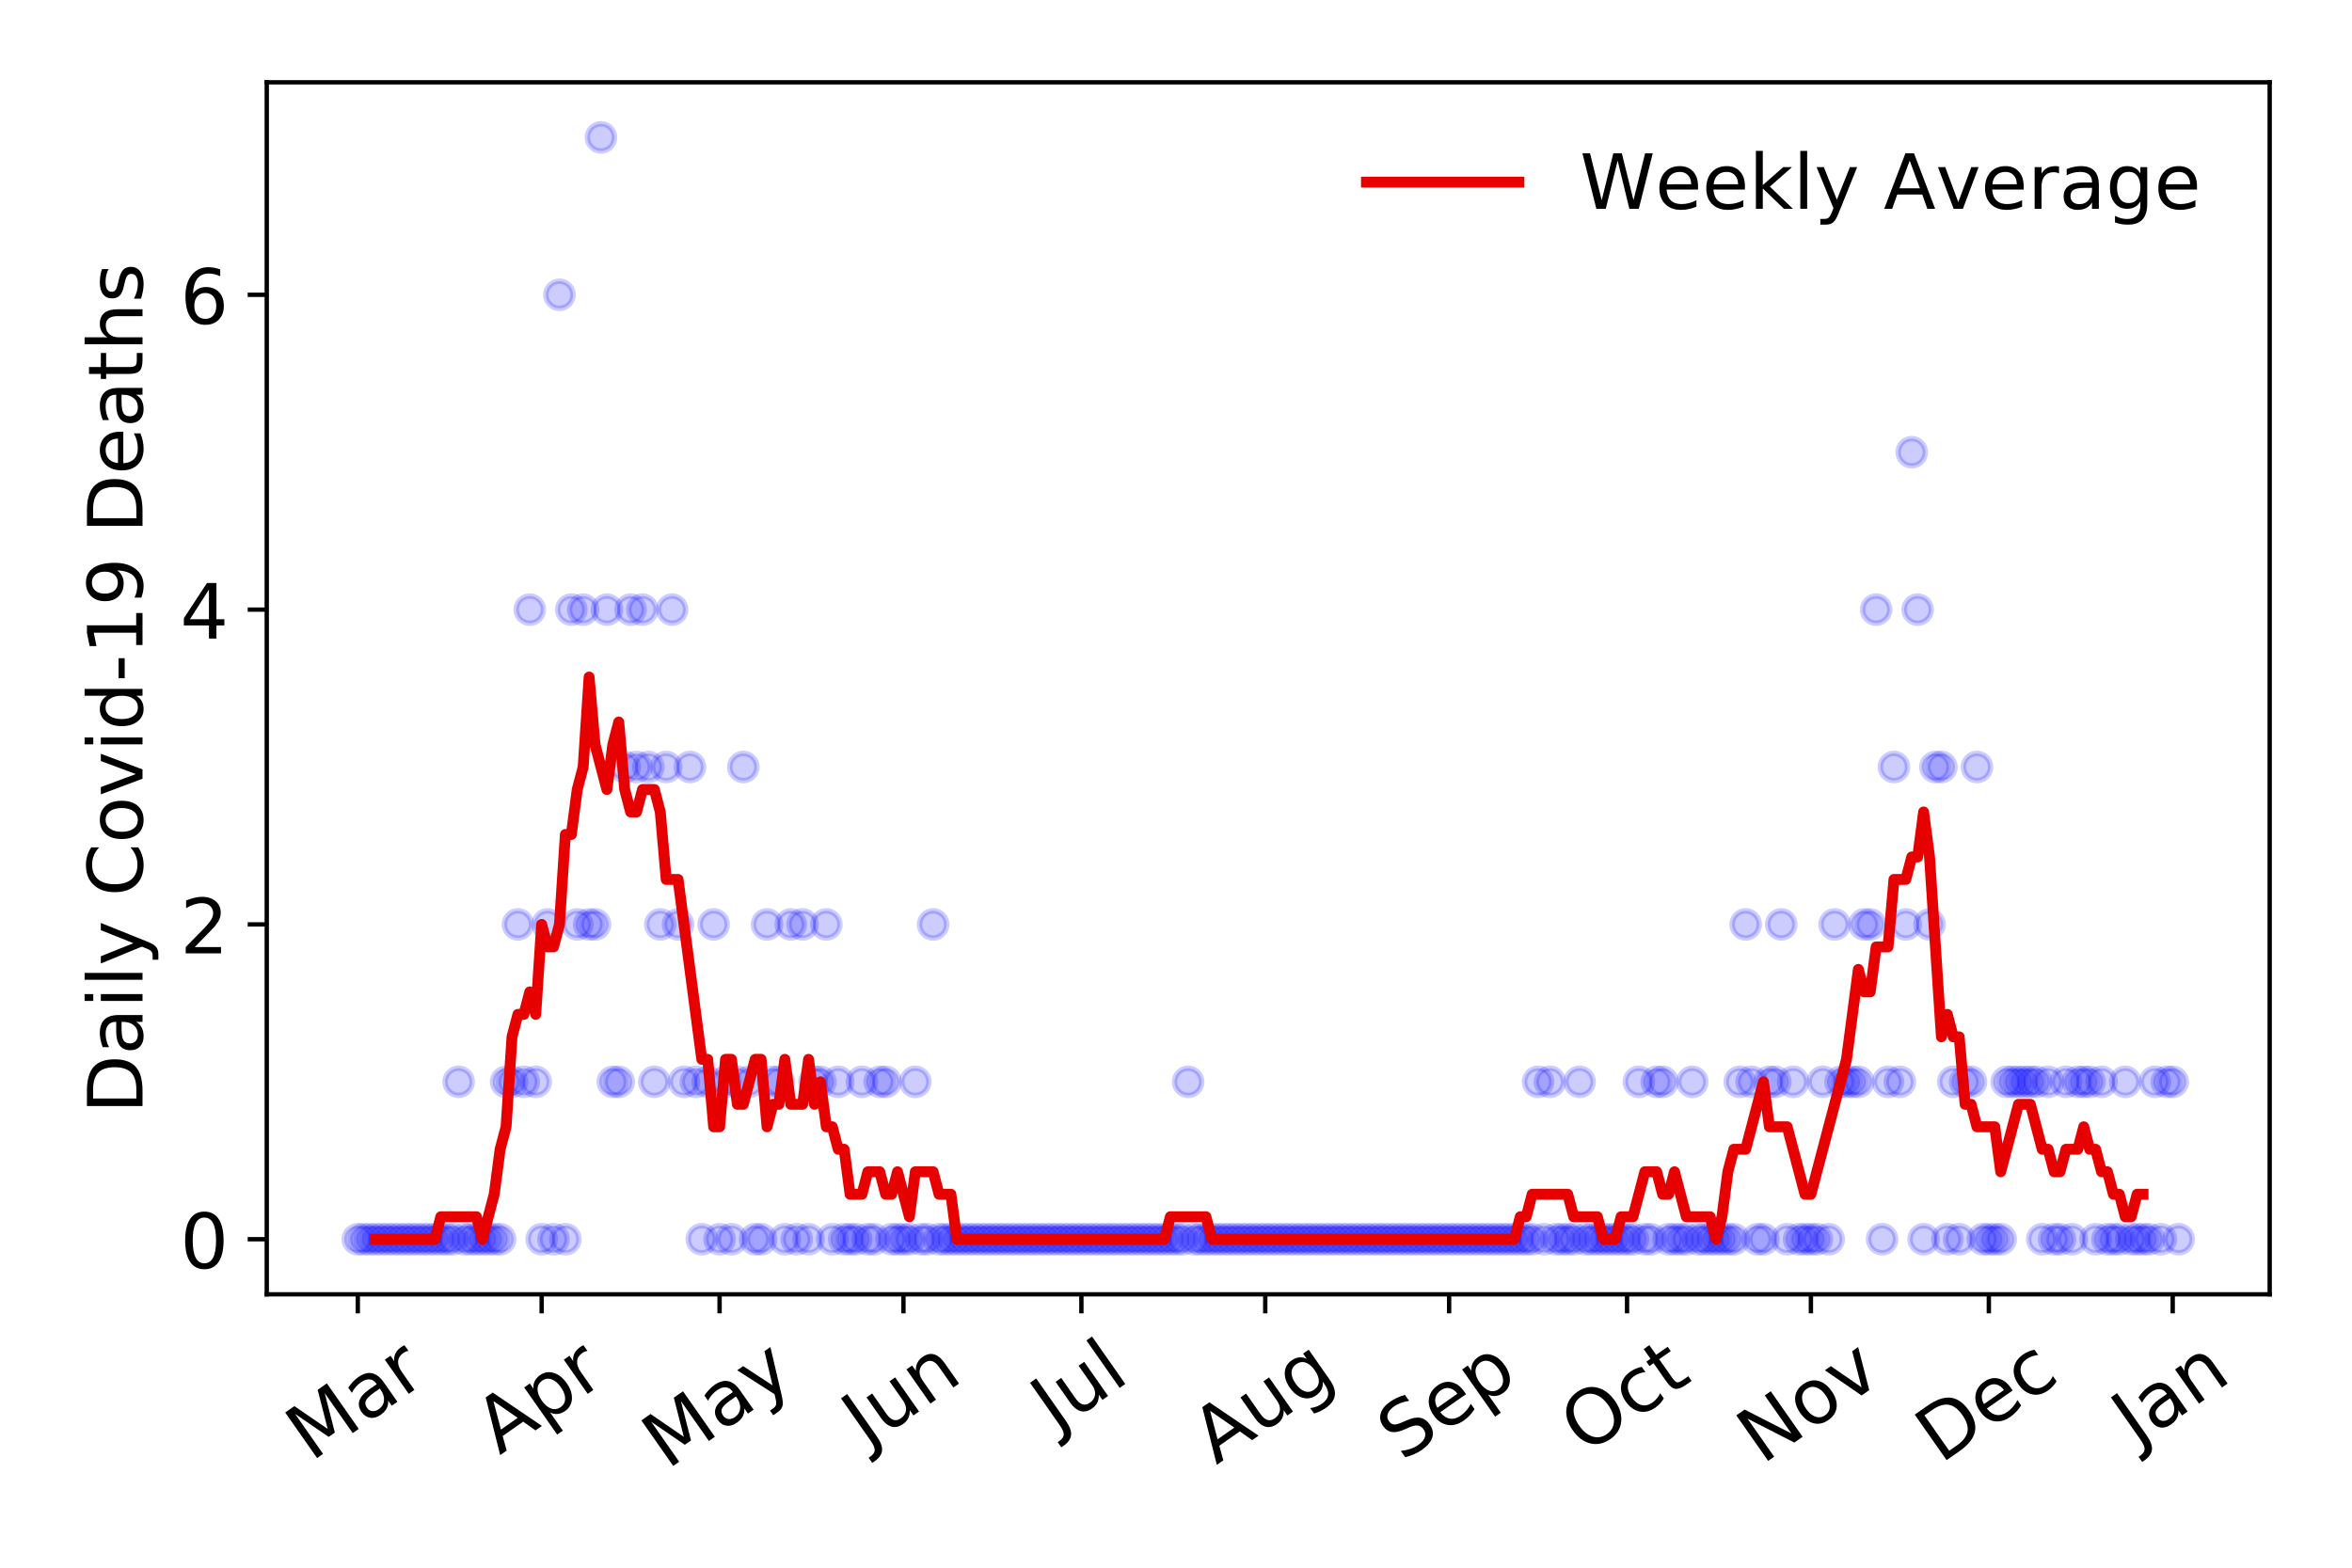 <?xml version="1.0" encoding="utf-8" standalone="no"?>
<!DOCTYPE svg PUBLIC "-//W3C//DTD SVG 1.1//EN"
  "http://www.w3.org/Graphics/SVG/1.1/DTD/svg11.dtd">
<!-- Created with matplotlib (https://matplotlib.org/) -->
<svg height="288pt" version="1.1" viewBox="0 0 432 288" width="432pt" xmlns="http://www.w3.org/2000/svg" xmlns:xlink="http://www.w3.org/1999/xlink">
 <defs>
  <style type="text/css">
*{stroke-linecap:butt;stroke-linejoin:round;}
  </style>
 </defs>
 <g id="figure_1">
  <g id="patch_1">
   <path d="M 0 288 
L 432 288 
L 432 0 
L 0 0 
z
" style="fill:#ffffff;"/>
  </g>
  <g id="axes_1">
   <g id="patch_2">
    <path d="M 48.995 237.778 
L 416.88 237.778 
L 416.88 15.12 
L 48.995 15.12 
z
" style="fill:#ffffff;"/>
   </g>
   <g id="matplotlib.axis_1">
    <g id="xtick_1">
     <g id="line2d_1">
      <defs>
       <path d="M 0 0 
L 0 3.5 
" id="m323cc44e9a" style="stroke:#000000;stroke-width:0.8;"/>
      </defs>
      <g>
       <use style="stroke:#000000;stroke-width:0.8;" x="65.717" xlink:href="#m323cc44e9a" y="237.778"/>
      </g>
     </g>
     <g id="text_1">
      <!-- Mar -->
      <defs>
       <path d="M 9.812 72.906 
L 24.516 72.906 
L 43.109 23.297 
L 61.812 72.906 
L 76.516 72.906 
L 76.516 0 
L 66.891 0 
L 66.891 64.016 
L 48.094 14.016 
L 38.188 14.016 
L 19.391 64.016 
L 19.391 0 
L 9.812 0 
z
" id="DejaVuSans-77"/>
       <path d="M 34.281 27.484 
Q 23.391 27.484 19.188 25 
Q 14.984 22.516 14.984 16.5 
Q 14.984 11.719 18.141 8.906 
Q 21.297 6.109 26.703 6.109 
Q 34.188 6.109 38.703 11.406 
Q 43.219 16.703 43.219 25.484 
L 43.219 27.484 
z
M 52.203 31.203 
L 52.203 0 
L 43.219 0 
L 43.219 8.297 
Q 40.141 3.328 35.547 0.953 
Q 30.953 -1.422 24.312 -1.422 
Q 15.922 -1.422 10.953 3.297 
Q 6 8.016 6 15.922 
Q 6 25.141 12.172 29.828 
Q 18.359 34.516 30.609 34.516 
L 43.219 34.516 
L 43.219 35.406 
Q 43.219 41.609 39.141 45 
Q 35.062 48.391 27.688 48.391 
Q 23 48.391 18.547 47.266 
Q 14.109 46.141 10.016 43.891 
L 10.016 52.203 
Q 14.938 54.109 19.578 55.047 
Q 24.219 56 28.609 56 
Q 40.484 56 46.344 49.844 
Q 52.203 43.703 52.203 31.203 
z
" id="DejaVuSans-97"/>
       <path d="M 41.109 46.297 
Q 39.594 47.172 37.812 47.578 
Q 36.031 48 33.891 48 
Q 26.266 48 22.188 43.047 
Q 18.109 38.094 18.109 28.812 
L 18.109 0 
L 9.078 0 
L 9.078 54.688 
L 18.109 54.688 
L 18.109 46.188 
Q 20.953 51.172 25.484 53.578 
Q 30.031 56 36.531 56 
Q 37.453 56 38.578 55.875 
Q 39.703 55.766 41.062 55.516 
z
" id="DejaVuSans-114"/>
      </defs>
      <g transform="translate(57.114 268.643)rotate(-35)scale(0.14 -0.14)">
       <use xlink:href="#DejaVuSans-77"/>
       <use x="86.279" xlink:href="#DejaVuSans-97"/>
       <use x="147.559" xlink:href="#DejaVuSans-114"/>
      </g>
     </g>
    </g>
    <g id="xtick_2">
     <g id="line2d_2">
      <g>
       <use style="stroke:#000000;stroke-width:0.8;" x="99.488" xlink:href="#m323cc44e9a" y="237.778"/>
      </g>
     </g>
     <g id="text_2">
      <!-- Apr -->
      <defs>
       <path d="M 34.188 63.188 
L 20.797 26.906 
L 47.609 26.906 
z
M 28.609 72.906 
L 39.797 72.906 
L 67.578 0 
L 57.328 0 
L 50.688 18.703 
L 17.828 18.703 
L 11.188 0 
L 0.781 0 
z
" id="DejaVuSans-65"/>
       <path d="M 18.109 8.203 
L 18.109 -20.797 
L 9.078 -20.797 
L 9.078 54.688 
L 18.109 54.688 
L 18.109 46.391 
Q 20.953 51.266 25.266 53.625 
Q 29.594 56 35.594 56 
Q 45.562 56 51.781 48.094 
Q 58.016 40.188 58.016 27.297 
Q 58.016 14.406 51.781 6.484 
Q 45.562 -1.422 35.594 -1.422 
Q 29.594 -1.422 25.266 0.953 
Q 20.953 3.328 18.109 8.203 
z
M 48.688 27.297 
Q 48.688 37.203 44.609 42.844 
Q 40.531 48.484 33.406 48.484 
Q 26.266 48.484 22.188 42.844 
Q 18.109 37.203 18.109 27.297 
Q 18.109 17.391 22.188 11.75 
Q 26.266 6.109 33.406 6.109 
Q 40.531 6.109 44.609 11.75 
Q 48.688 17.391 48.688 27.297 
z
" id="DejaVuSans-112"/>
      </defs>
      <g transform="translate(91.784 267.384)rotate(-35)scale(0.14 -0.14)">
       <use xlink:href="#DejaVuSans-65"/>
       <use x="68.408" xlink:href="#DejaVuSans-112"/>
       <use x="131.885" xlink:href="#DejaVuSans-114"/>
      </g>
     </g>
    </g>
    <g id="xtick_3">
     <g id="line2d_3">
      <g>
       <use style="stroke:#000000;stroke-width:0.8;" x="132.169" xlink:href="#m323cc44e9a" y="237.778"/>
      </g>
     </g>
     <g id="text_3">
      <!-- May -->
      <defs>
       <path d="M 32.172 -5.078 
Q 28.375 -14.844 24.75 -17.812 
Q 21.141 -20.797 15.094 -20.797 
L 7.906 -20.797 
L 7.906 -13.281 
L 13.188 -13.281 
Q 16.891 -13.281 18.938 -11.516 
Q 21 -9.766 23.484 -3.219 
L 25.094 0.875 
L 2.984 54.688 
L 12.5 54.688 
L 29.594 11.922 
L 46.688 54.688 
L 56.203 54.688 
z
" id="DejaVuSans-121"/>
      </defs>
      <g transform="translate(122.53 270.094)rotate(-35)scale(0.14 -0.14)">
       <use xlink:href="#DejaVuSans-77"/>
       <use x="86.279" xlink:href="#DejaVuSans-97"/>
       <use x="147.559" xlink:href="#DejaVuSans-121"/>
      </g>
     </g>
    </g>
    <g id="xtick_4">
     <g id="line2d_4">
      <g>
       <use style="stroke:#000000;stroke-width:0.8;" x="165.94" xlink:href="#m323cc44e9a" y="237.778"/>
      </g>
     </g>
     <g id="text_4">
      <!-- Jun -->
      <defs>
       <path d="M 9.812 72.906 
L 19.672 72.906 
L 19.672 5.078 
Q 19.672 -8.109 14.672 -14.062 
Q 9.672 -20.016 -1.422 -20.016 
L -5.172 -20.016 
L -5.172 -11.719 
L -2.094 -11.719 
Q 4.438 -11.719 7.125 -8.047 
Q 9.812 -4.391 9.812 5.078 
z
" id="DejaVuSans-74"/>
       <path d="M 8.5 21.578 
L 8.5 54.688 
L 17.484 54.688 
L 17.484 21.922 
Q 17.484 14.156 20.5 10.266 
Q 23.531 6.391 29.594 6.391 
Q 36.859 6.391 41.078 11.031 
Q 45.312 15.672 45.312 23.688 
L 45.312 54.688 
L 54.297 54.688 
L 54.297 0 
L 45.312 0 
L 45.312 8.406 
Q 42.047 3.422 37.719 1 
Q 33.406 -1.422 27.688 -1.422 
Q 18.266 -1.422 13.375 4.438 
Q 8.5 10.297 8.5 21.578 
z
M 31.109 56 
z
" id="DejaVuSans-117"/>
       <path d="M 54.891 33.016 
L 54.891 0 
L 45.906 0 
L 45.906 32.719 
Q 45.906 40.484 42.875 44.328 
Q 39.844 48.188 33.797 48.188 
Q 26.516 48.188 22.312 43.547 
Q 18.109 38.922 18.109 30.906 
L 18.109 0 
L 9.078 0 
L 9.078 54.688 
L 18.109 54.688 
L 18.109 46.188 
Q 21.344 51.125 25.703 53.562 
Q 30.078 56 35.797 56 
Q 45.219 56 50.047 50.172 
Q 54.891 44.344 54.891 33.016 
z
" id="DejaVuSans-110"/>
      </defs>
      <g transform="translate(159.197 266.039)rotate(-35)scale(0.14 -0.14)">
       <use xlink:href="#DejaVuSans-74"/>
       <use x="29.492" xlink:href="#DejaVuSans-117"/>
       <use x="92.871" xlink:href="#DejaVuSans-110"/>
      </g>
     </g>
    </g>
    <g id="xtick_5">
     <g id="line2d_5">
      <g>
       <use style="stroke:#000000;stroke-width:0.8;" x="198.622" xlink:href="#m323cc44e9a" y="237.778"/>
      </g>
     </g>
     <g id="text_5">
      <!-- Jul -->
      <defs>
       <path d="M 9.422 75.984 
L 18.406 75.984 
L 18.406 0 
L 9.422 0 
z
" id="DejaVuSans-108"/>
      </defs>
      <g transform="translate(193.919 263.181)rotate(-35)scale(0.14 -0.14)">
       <use xlink:href="#DejaVuSans-74"/>
       <use x="29.492" xlink:href="#DejaVuSans-117"/>
       <use x="92.871" xlink:href="#DejaVuSans-108"/>
      </g>
     </g>
    </g>
    <g id="xtick_6">
     <g id="line2d_6">
      <g>
       <use style="stroke:#000000;stroke-width:0.8;" x="232.393" xlink:href="#m323cc44e9a" y="237.778"/>
      </g>
     </g>
     <g id="text_6">
      <!-- Aug -->
      <defs>
       <path d="M 45.406 27.984 
Q 45.406 37.75 41.375 43.109 
Q 37.359 48.484 30.078 48.484 
Q 22.859 48.484 18.828 43.109 
Q 14.797 37.75 14.797 27.984 
Q 14.797 18.266 18.828 12.891 
Q 22.859 7.516 30.078 7.516 
Q 37.359 7.516 41.375 12.891 
Q 45.406 18.266 45.406 27.984 
z
M 54.391 6.781 
Q 54.391 -7.172 48.188 -13.984 
Q 42 -20.797 29.203 -20.797 
Q 24.469 -20.797 20.266 -20.094 
Q 16.062 -19.391 12.109 -17.922 
L 12.109 -9.188 
Q 16.062 -11.328 19.922 -12.344 
Q 23.781 -13.375 27.781 -13.375 
Q 36.625 -13.375 41.016 -8.766 
Q 45.406 -4.156 45.406 5.172 
L 45.406 9.625 
Q 42.625 4.781 38.281 2.391 
Q 33.938 0 27.875 0 
Q 17.828 0 11.672 7.656 
Q 5.516 15.328 5.516 27.984 
Q 5.516 40.672 11.672 48.328 
Q 17.828 56 27.875 56 
Q 33.938 56 38.281 53.609 
Q 42.625 51.219 45.406 46.391 
L 45.406 54.688 
L 54.391 54.688 
z
" id="DejaVuSans-103"/>
      </defs>
      <g transform="translate(223.412 269.172)rotate(-35)scale(0.14 -0.14)">
       <use xlink:href="#DejaVuSans-65"/>
       <use x="68.408" xlink:href="#DejaVuSans-117"/>
       <use x="131.787" xlink:href="#DejaVuSans-103"/>
      </g>
     </g>
    </g>
    <g id="xtick_7">
     <g id="line2d_7">
      <g>
       <use style="stroke:#000000;stroke-width:0.8;" x="266.164" xlink:href="#m323cc44e9a" y="237.778"/>
      </g>
     </g>
     <g id="text_7">
      <!-- Sep -->
      <defs>
       <path d="M 53.516 70.516 
L 53.516 60.891 
Q 47.906 63.578 42.922 64.891 
Q 37.938 66.219 33.297 66.219 
Q 25.25 66.219 20.875 63.094 
Q 16.5 59.969 16.5 54.203 
Q 16.5 49.359 19.406 46.891 
Q 22.312 44.438 30.422 42.922 
L 36.375 41.703 
Q 47.406 39.594 52.656 34.297 
Q 57.906 29 57.906 20.125 
Q 57.906 9.516 50.797 4.047 
Q 43.703 -1.422 29.984 -1.422 
Q 24.812 -1.422 18.969 -0.25 
Q 13.141 0.922 6.891 3.219 
L 6.891 13.375 
Q 12.891 10.016 18.656 8.297 
Q 24.422 6.594 29.984 6.594 
Q 38.422 6.594 43.016 9.906 
Q 47.609 13.234 47.609 19.391 
Q 47.609 24.75 44.312 27.781 
Q 41.016 30.812 33.5 32.328 
L 27.484 33.5 
Q 16.453 35.688 11.516 40.375 
Q 6.594 45.062 6.594 53.422 
Q 6.594 63.094 13.406 68.656 
Q 20.219 74.219 32.172 74.219 
Q 37.312 74.219 42.625 73.281 
Q 47.953 72.359 53.516 70.516 
z
" id="DejaVuSans-83"/>
       <path d="M 56.203 29.594 
L 56.203 25.203 
L 14.891 25.203 
Q 15.484 15.922 20.484 11.062 
Q 25.484 6.203 34.422 6.203 
Q 39.594 6.203 44.453 7.469 
Q 49.312 8.734 54.109 11.281 
L 54.109 2.781 
Q 49.266 0.734 44.188 -0.344 
Q 39.109 -1.422 33.891 -1.422 
Q 20.797 -1.422 13.156 6.188 
Q 5.516 13.812 5.516 26.812 
Q 5.516 40.234 12.766 48.109 
Q 20.016 56 32.328 56 
Q 43.359 56 49.781 48.891 
Q 56.203 41.797 56.203 29.594 
z
M 47.219 32.234 
Q 47.125 39.594 43.094 43.984 
Q 39.062 48.391 32.422 48.391 
Q 24.906 48.391 20.391 44.141 
Q 15.875 39.891 15.188 32.172 
z
" id="DejaVuSans-101"/>
      </defs>
      <g transform="translate(257.571 268.629)rotate(-35)scale(0.14 -0.14)">
       <use xlink:href="#DejaVuSans-83"/>
       <use x="63.477" xlink:href="#DejaVuSans-101"/>
       <use x="125" xlink:href="#DejaVuSans-112"/>
      </g>
     </g>
    </g>
    <g id="xtick_8">
     <g id="line2d_8">
      <g>
       <use style="stroke:#000000;stroke-width:0.8;" x="298.845" xlink:href="#m323cc44e9a" y="237.778"/>
      </g>
     </g>
     <g id="text_8">
      <!-- Oct -->
      <defs>
       <path d="M 39.406 66.219 
Q 28.656 66.219 22.328 58.203 
Q 16.016 50.203 16.016 36.375 
Q 16.016 22.609 22.328 14.594 
Q 28.656 6.594 39.406 6.594 
Q 50.141 6.594 56.422 14.594 
Q 62.703 22.609 62.703 36.375 
Q 62.703 50.203 56.422 58.203 
Q 50.141 66.219 39.406 66.219 
z
M 39.406 74.219 
Q 54.734 74.219 63.906 63.938 
Q 73.094 53.656 73.094 36.375 
Q 73.094 19.141 63.906 8.859 
Q 54.734 -1.422 39.406 -1.422 
Q 24.031 -1.422 14.812 8.828 
Q 5.609 19.094 5.609 36.375 
Q 5.609 53.656 14.812 63.938 
Q 24.031 74.219 39.406 74.219 
z
" id="DejaVuSans-79"/>
       <path d="M 48.781 52.594 
L 48.781 44.188 
Q 44.969 46.297 41.141 47.344 
Q 37.312 48.391 33.406 48.391 
Q 24.656 48.391 19.812 42.844 
Q 14.984 37.312 14.984 27.297 
Q 14.984 17.281 19.812 11.734 
Q 24.656 6.203 33.406 6.203 
Q 37.312 6.203 41.141 7.25 
Q 44.969 8.297 48.781 10.406 
L 48.781 2.094 
Q 45.016 0.344 40.984 -0.531 
Q 36.969 -1.422 32.422 -1.422 
Q 20.062 -1.422 12.781 6.344 
Q 5.516 14.109 5.516 27.297 
Q 5.516 40.672 12.859 48.328 
Q 20.219 56 33.016 56 
Q 37.156 56 41.109 55.141 
Q 45.062 54.297 48.781 52.594 
z
" id="DejaVuSans-99"/>
       <path d="M 18.312 70.219 
L 18.312 54.688 
L 36.812 54.688 
L 36.812 47.703 
L 18.312 47.703 
L 18.312 18.016 
Q 18.312 11.328 20.141 9.422 
Q 21.969 7.516 27.594 7.516 
L 36.812 7.516 
L 36.812 0 
L 27.594 0 
Q 17.188 0 13.234 3.875 
Q 9.281 7.766 9.281 18.016 
L 9.281 47.703 
L 2.688 47.703 
L 2.688 54.688 
L 9.281 54.688 
L 9.281 70.219 
z
" id="DejaVuSans-116"/>
      </defs>
      <g transform="translate(291.146 267.377)rotate(-35)scale(0.14 -0.14)">
       <use xlink:href="#DejaVuSans-79"/>
       <use x="78.711" xlink:href="#DejaVuSans-99"/>
       <use x="133.691" xlink:href="#DejaVuSans-116"/>
      </g>
     </g>
    </g>
    <g id="xtick_9">
     <g id="line2d_9">
      <g>
       <use style="stroke:#000000;stroke-width:0.8;" x="332.616" xlink:href="#m323cc44e9a" y="237.778"/>
      </g>
     </g>
     <g id="text_9">
      <!-- Nov -->
      <defs>
       <path d="M 9.812 72.906 
L 23.094 72.906 
L 55.422 11.922 
L 55.422 72.906 
L 64.984 72.906 
L 64.984 0 
L 51.703 0 
L 19.391 60.984 
L 19.391 0 
L 9.812 0 
z
" id="DejaVuSans-78"/>
       <path d="M 30.609 48.391 
Q 23.391 48.391 19.188 42.75 
Q 14.984 37.109 14.984 27.297 
Q 14.984 17.484 19.156 11.844 
Q 23.344 6.203 30.609 6.203 
Q 37.797 6.203 41.984 11.859 
Q 46.188 17.531 46.188 27.297 
Q 46.188 37.016 41.984 42.703 
Q 37.797 48.391 30.609 48.391 
z
M 30.609 56 
Q 42.328 56 49.016 48.375 
Q 55.719 40.766 55.719 27.297 
Q 55.719 13.875 49.016 6.219 
Q 42.328 -1.422 30.609 -1.422 
Q 18.844 -1.422 12.172 6.219 
Q 5.516 13.875 5.516 27.297 
Q 5.516 40.766 12.172 48.375 
Q 18.844 56 30.609 56 
z
" id="DejaVuSans-111"/>
       <path d="M 2.984 54.688 
L 12.5 54.688 
L 29.594 8.797 
L 46.688 54.688 
L 56.203 54.688 
L 35.688 0 
L 23.484 0 
z
" id="DejaVuSans-118"/>
      </defs>
      <g transform="translate(323.64 269.166)rotate(-35)scale(0.14 -0.14)">
       <use xlink:href="#DejaVuSans-78"/>
       <use x="74.805" xlink:href="#DejaVuSans-111"/>
       <use x="135.986" xlink:href="#DejaVuSans-118"/>
      </g>
     </g>
    </g>
    <g id="xtick_10">
     <g id="line2d_10">
      <g>
       <use style="stroke:#000000;stroke-width:0.8;" x="365.298" xlink:href="#m323cc44e9a" y="237.778"/>
      </g>
     </g>
     <g id="text_10">
      <!-- Dec -->
      <defs>
       <path d="M 19.672 64.797 
L 19.672 8.109 
L 31.594 8.109 
Q 46.688 8.109 53.688 14.938 
Q 60.688 21.781 60.688 36.531 
Q 60.688 51.172 53.688 57.984 
Q 46.688 64.797 31.594 64.797 
z
M 9.812 72.906 
L 30.078 72.906 
Q 51.266 72.906 61.172 64.094 
Q 71.094 55.281 71.094 36.531 
Q 71.094 17.672 61.125 8.828 
Q 51.172 0 30.078 0 
L 9.812 0 
z
" id="DejaVuSans-68"/>
      </defs>
      <g transform="translate(356.417 269.032)rotate(-35)scale(0.14 -0.14)">
       <use xlink:href="#DejaVuSans-68"/>
       <use x="77.002" xlink:href="#DejaVuSans-101"/>
       <use x="138.525" xlink:href="#DejaVuSans-99"/>
      </g>
     </g>
    </g>
    <g id="xtick_11">
     <g id="line2d_11">
      <g>
       <use style="stroke:#000000;stroke-width:0.8;" x="399.069" xlink:href="#m323cc44e9a" y="237.778"/>
      </g>
     </g>
     <g id="text_11">
      <!-- Jan -->
      <g transform="translate(392.445 265.871)rotate(-35)scale(0.14 -0.14)">
       <use xlink:href="#DejaVuSans-74"/>
       <use x="29.492" xlink:href="#DejaVuSans-97"/>
       <use x="90.771" xlink:href="#DejaVuSans-110"/>
      </g>
     </g>
    </g>
   </g>
   <g id="matplotlib.axis_2">
    <g id="ytick_1">
     <g id="line2d_12">
      <defs>
       <path d="M 0 0 
L -3.5 0 
" id="m267e7e3999" style="stroke:#000000;stroke-width:0.8;"/>
      </defs>
      <g>
       <use style="stroke:#000000;stroke-width:0.8;" x="48.995" xlink:href="#m267e7e3999" y="227.657"/>
      </g>
     </g>
     <g id="text_12">
      <!-- 0 -->
      <defs>
       <path d="M 31.781 66.406 
Q 24.172 66.406 20.328 58.906 
Q 16.5 51.422 16.5 36.375 
Q 16.5 21.391 20.328 13.891 
Q 24.172 6.391 31.781 6.391 
Q 39.453 6.391 43.281 13.891 
Q 47.125 21.391 47.125 36.375 
Q 47.125 51.422 43.281 58.906 
Q 39.453 66.406 31.781 66.406 
z
M 31.781 74.219 
Q 44.047 74.219 50.516 64.516 
Q 56.984 54.828 56.984 36.375 
Q 56.984 17.969 50.516 8.266 
Q 44.047 -1.422 31.781 -1.422 
Q 19.531 -1.422 13.062 8.266 
Q 6.594 17.969 6.594 36.375 
Q 6.594 54.828 13.062 64.516 
Q 19.531 74.219 31.781 74.219 
z
" id="DejaVuSans-48"/>
      </defs>
      <g transform="translate(33.087 232.976)scale(0.14 -0.14)">
       <use xlink:href="#DejaVuSans-48"/>
      </g>
     </g>
    </g>
    <g id="ytick_2">
     <g id="line2d_13">
      <g>
       <use style="stroke:#000000;stroke-width:0.8;" x="48.995" xlink:href="#m267e7e3999" y="169.824"/>
      </g>
     </g>
     <g id="text_13">
      <!-- 2 -->
      <defs>
       <path d="M 19.188 8.297 
L 53.609 8.297 
L 53.609 0 
L 7.328 0 
L 7.328 8.297 
Q 12.938 14.109 22.625 23.891 
Q 32.328 33.688 34.812 36.531 
Q 39.547 41.844 41.422 45.531 
Q 43.312 49.219 43.312 52.781 
Q 43.312 58.594 39.234 62.25 
Q 35.156 65.922 28.609 65.922 
Q 23.969 65.922 18.812 64.312 
Q 13.672 62.703 7.812 59.422 
L 7.812 69.391 
Q 13.766 71.781 18.938 73 
Q 24.125 74.219 28.422 74.219 
Q 39.75 74.219 46.484 68.547 
Q 53.219 62.891 53.219 53.422 
Q 53.219 48.922 51.531 44.891 
Q 49.859 40.875 45.406 35.406 
Q 44.188 33.984 37.641 27.219 
Q 31.109 20.453 19.188 8.297 
z
" id="DejaVuSans-50"/>
      </defs>
      <g transform="translate(33.087 175.143)scale(0.14 -0.14)">
       <use xlink:href="#DejaVuSans-50"/>
      </g>
     </g>
    </g>
    <g id="ytick_3">
     <g id="line2d_14">
      <g>
       <use style="stroke:#000000;stroke-width:0.8;" x="48.995" xlink:href="#m267e7e3999" y="111.991"/>
      </g>
     </g>
     <g id="text_14">
      <!-- 4 -->
      <defs>
       <path d="M 37.797 64.312 
L 12.891 25.391 
L 37.797 25.391 
z
M 35.203 72.906 
L 47.609 72.906 
L 47.609 25.391 
L 58.016 25.391 
L 58.016 17.188 
L 47.609 17.188 
L 47.609 0 
L 37.797 0 
L 37.797 17.188 
L 4.891 17.188 
L 4.891 26.703 
z
" id="DejaVuSans-52"/>
      </defs>
      <g transform="translate(33.087 117.31)scale(0.14 -0.14)">
       <use xlink:href="#DejaVuSans-52"/>
      </g>
     </g>
    </g>
    <g id="ytick_4">
     <g id="line2d_15">
      <g>
       <use style="stroke:#000000;stroke-width:0.8;" x="48.995" xlink:href="#m267e7e3999" y="54.157"/>
      </g>
     </g>
     <g id="text_15">
      <!-- 6 -->
      <defs>
       <path d="M 33.016 40.375 
Q 26.375 40.375 22.484 35.828 
Q 18.609 31.297 18.609 23.391 
Q 18.609 15.531 22.484 10.953 
Q 26.375 6.391 33.016 6.391 
Q 39.656 6.391 43.531 10.953 
Q 47.406 15.531 47.406 23.391 
Q 47.406 31.297 43.531 35.828 
Q 39.656 40.375 33.016 40.375 
z
M 52.594 71.297 
L 52.594 62.312 
Q 48.875 64.062 45.094 64.984 
Q 41.312 65.922 37.594 65.922 
Q 27.828 65.922 22.672 59.328 
Q 17.531 52.734 16.797 39.406 
Q 19.672 43.656 24.016 45.922 
Q 28.375 48.188 33.594 48.188 
Q 44.578 48.188 50.953 41.516 
Q 57.328 34.859 57.328 23.391 
Q 57.328 12.156 50.688 5.359 
Q 44.047 -1.422 33.016 -1.422 
Q 20.359 -1.422 13.672 8.266 
Q 6.984 17.969 6.984 36.375 
Q 6.984 53.656 15.188 63.938 
Q 23.391 74.219 37.203 74.219 
Q 40.922 74.219 44.703 73.484 
Q 48.484 72.75 52.594 71.297 
z
" id="DejaVuSans-54"/>
      </defs>
      <g transform="translate(33.087 59.476)scale(0.14 -0.14)">
       <use xlink:href="#DejaVuSans-54"/>
      </g>
     </g>
    </g>
    <g id="text_16">
     <!-- Daily Covid-19 Deaths -->
     <defs>
      <path d="M 9.422 54.688 
L 18.406 54.688 
L 18.406 0 
L 9.422 0 
z
M 9.422 75.984 
L 18.406 75.984 
L 18.406 64.594 
L 9.422 64.594 
z
" id="DejaVuSans-105"/>
      <path id="DejaVuSans-32"/>
      <path d="M 64.406 67.281 
L 64.406 56.891 
Q 59.422 61.531 53.781 63.812 
Q 48.141 66.109 41.797 66.109 
Q 29.297 66.109 22.656 58.469 
Q 16.016 50.828 16.016 36.375 
Q 16.016 21.969 22.656 14.328 
Q 29.297 6.688 41.797 6.688 
Q 48.141 6.688 53.781 8.984 
Q 59.422 11.281 64.406 15.922 
L 64.406 5.609 
Q 59.234 2.094 53.438 0.328 
Q 47.656 -1.422 41.219 -1.422 
Q 24.656 -1.422 15.125 8.703 
Q 5.609 18.844 5.609 36.375 
Q 5.609 53.953 15.125 64.078 
Q 24.656 74.219 41.219 74.219 
Q 47.75 74.219 53.531 72.484 
Q 59.328 70.75 64.406 67.281 
z
" id="DejaVuSans-67"/>
      <path d="M 45.406 46.391 
L 45.406 75.984 
L 54.391 75.984 
L 54.391 0 
L 45.406 0 
L 45.406 8.203 
Q 42.578 3.328 38.25 0.953 
Q 33.938 -1.422 27.875 -1.422 
Q 17.969 -1.422 11.734 6.484 
Q 5.516 14.406 5.516 27.297 
Q 5.516 40.188 11.734 48.094 
Q 17.969 56 27.875 56 
Q 33.938 56 38.25 53.625 
Q 42.578 51.266 45.406 46.391 
z
M 14.797 27.297 
Q 14.797 17.391 18.875 11.75 
Q 22.953 6.109 30.078 6.109 
Q 37.203 6.109 41.297 11.75 
Q 45.406 17.391 45.406 27.297 
Q 45.406 37.203 41.297 42.844 
Q 37.203 48.484 30.078 48.484 
Q 22.953 48.484 18.875 42.844 
Q 14.797 37.203 14.797 27.297 
z
" id="DejaVuSans-100"/>
      <path d="M 4.891 31.391 
L 31.203 31.391 
L 31.203 23.391 
L 4.891 23.391 
z
" id="DejaVuSans-45"/>
      <path d="M 12.406 8.297 
L 28.516 8.297 
L 28.516 63.922 
L 10.984 60.406 
L 10.984 69.391 
L 28.422 72.906 
L 38.281 72.906 
L 38.281 8.297 
L 54.391 8.297 
L 54.391 0 
L 12.406 0 
z
" id="DejaVuSans-49"/>
      <path d="M 10.984 1.516 
L 10.984 10.5 
Q 14.703 8.734 18.5 7.812 
Q 22.312 6.891 25.984 6.891 
Q 35.75 6.891 40.891 13.453 
Q 46.047 20.016 46.781 33.406 
Q 43.953 29.203 39.594 26.953 
Q 35.25 24.703 29.984 24.703 
Q 19.047 24.703 12.672 31.312 
Q 6.297 37.938 6.297 49.422 
Q 6.297 60.641 12.938 67.422 
Q 19.578 74.219 30.609 74.219 
Q 43.266 74.219 49.922 64.516 
Q 56.594 54.828 56.594 36.375 
Q 56.594 19.141 48.406 8.859 
Q 40.234 -1.422 26.422 -1.422 
Q 22.703 -1.422 18.891 -0.688 
Q 15.094 0.047 10.984 1.516 
z
M 30.609 32.422 
Q 37.25 32.422 41.125 36.953 
Q 45.016 41.5 45.016 49.422 
Q 45.016 57.281 41.125 61.844 
Q 37.25 66.406 30.609 66.406 
Q 23.969 66.406 20.094 61.844 
Q 16.219 57.281 16.219 49.422 
Q 16.219 41.5 20.094 36.953 
Q 23.969 32.422 30.609 32.422 
z
" id="DejaVuSans-57"/>
      <path d="M 54.891 33.016 
L 54.891 0 
L 45.906 0 
L 45.906 32.719 
Q 45.906 40.484 42.875 44.328 
Q 39.844 48.188 33.797 48.188 
Q 26.516 48.188 22.312 43.547 
Q 18.109 38.922 18.109 30.906 
L 18.109 0 
L 9.078 0 
L 9.078 75.984 
L 18.109 75.984 
L 18.109 46.188 
Q 21.344 51.125 25.703 53.562 
Q 30.078 56 35.797 56 
Q 45.219 56 50.047 50.172 
Q 54.891 44.344 54.891 33.016 
z
" id="DejaVuSans-104"/>
      <path d="M 44.281 53.078 
L 44.281 44.578 
Q 40.484 46.531 36.375 47.5 
Q 32.281 48.484 27.875 48.484 
Q 21.188 48.484 17.844 46.438 
Q 14.5 44.391 14.5 40.281 
Q 14.5 37.156 16.891 35.375 
Q 19.281 33.594 26.516 31.984 
L 29.594 31.297 
Q 39.156 29.25 43.188 25.516 
Q 47.219 21.781 47.219 15.094 
Q 47.219 7.469 41.188 3.016 
Q 35.156 -1.422 24.609 -1.422 
Q 20.219 -1.422 15.453 -0.562 
Q 10.688 0.297 5.422 2 
L 5.422 11.281 
Q 10.406 8.688 15.234 7.391 
Q 20.062 6.109 24.812 6.109 
Q 31.156 6.109 34.562 8.281 
Q 37.984 10.453 37.984 14.406 
Q 37.984 18.062 35.516 20.016 
Q 33.062 21.969 24.703 23.781 
L 21.578 24.516 
Q 13.234 26.266 9.516 29.906 
Q 5.812 33.547 5.812 39.891 
Q 5.812 47.609 11.281 51.797 
Q 16.75 56 26.812 56 
Q 31.781 56 36.172 55.266 
Q 40.578 54.547 44.281 53.078 
z
" id="DejaVuSans-115"/>
     </defs>
     <g transform="translate(26.176 204.56)rotate(-90)scale(0.14 -0.14)">
      <use xlink:href="#DejaVuSans-68"/>
      <use x="77.002" xlink:href="#DejaVuSans-97"/>
      <use x="138.281" xlink:href="#DejaVuSans-105"/>
      <use x="166.064" xlink:href="#DejaVuSans-108"/>
      <use x="193.848" xlink:href="#DejaVuSans-121"/>
      <use x="253.027" xlink:href="#DejaVuSans-32"/>
      <use x="284.814" xlink:href="#DejaVuSans-67"/>
      <use x="354.639" xlink:href="#DejaVuSans-111"/>
      <use x="415.82" xlink:href="#DejaVuSans-118"/>
      <use x="475" xlink:href="#DejaVuSans-105"/>
      <use x="502.783" xlink:href="#DejaVuSans-100"/>
      <use x="566.26" xlink:href="#DejaVuSans-45"/>
      <use x="602.344" xlink:href="#DejaVuSans-49"/>
      <use x="665.967" xlink:href="#DejaVuSans-57"/>
      <use x="729.59" xlink:href="#DejaVuSans-32"/>
      <use x="761.377" xlink:href="#DejaVuSans-68"/>
      <use x="838.379" xlink:href="#DejaVuSans-101"/>
      <use x="899.902" xlink:href="#DejaVuSans-97"/>
      <use x="961.182" xlink:href="#DejaVuSans-116"/>
      <use x="1000.391" xlink:href="#DejaVuSans-104"/>
      <use x="1063.77" xlink:href="#DejaVuSans-115"/>
     </g>
    </g>
   </g>
   <g id="line2d_16">
    <defs>
     <path d="M 0 2.5 
C 0.663 2.5 1.299 2.237 1.768 1.768 
C 2.237 1.299 2.5 0.663 2.5 0 
C 2.5 -0.663 2.237 -1.299 1.768 -1.768 
C 1.299 -2.237 0.663 -2.5 0 -2.5 
C -0.663 -2.5 -1.299 -2.237 -1.768 -1.768 
C -2.237 -1.299 -2.5 -0.663 -2.5 0 
C -2.5 0.663 -2.237 1.299 -1.768 1.768 
C -1.299 2.237 -0.663 2.5 0 2.5 
z
" id="m20b03c49bb" style="stroke:#0000ff;stroke-opacity:0.2;"/>
    </defs>
    <g clip-path="url(#p2c8d121471)">
     <use style="fill:#0000ff;fill-opacity:0.2;stroke:#0000ff;stroke-opacity:0.2;" x="65.717" xlink:href="#m20b03c49bb" y="227.657"/>
     <use style="fill:#0000ff;fill-opacity:0.2;stroke:#0000ff;stroke-opacity:0.2;" x="66.806" xlink:href="#m20b03c49bb" y="227.657"/>
     <use style="fill:#0000ff;fill-opacity:0.2;stroke:#0000ff;stroke-opacity:0.2;" x="67.896" xlink:href="#m20b03c49bb" y="227.657"/>
     <use style="fill:#0000ff;fill-opacity:0.2;stroke:#0000ff;stroke-opacity:0.2;" x="68.985" xlink:href="#m20b03c49bb" y="227.657"/>
     <use style="fill:#0000ff;fill-opacity:0.2;stroke:#0000ff;stroke-opacity:0.2;" x="70.075" xlink:href="#m20b03c49bb" y="227.657"/>
     <use style="fill:#0000ff;fill-opacity:0.2;stroke:#0000ff;stroke-opacity:0.2;" x="71.164" xlink:href="#m20b03c49bb" y="227.657"/>
     <use style="fill:#0000ff;fill-opacity:0.2;stroke:#0000ff;stroke-opacity:0.2;" x="72.253" xlink:href="#m20b03c49bb" y="227.657"/>
     <use style="fill:#0000ff;fill-opacity:0.2;stroke:#0000ff;stroke-opacity:0.2;" x="73.343" xlink:href="#m20b03c49bb" y="227.657"/>
     <use style="fill:#0000ff;fill-opacity:0.2;stroke:#0000ff;stroke-opacity:0.2;" x="74.432" xlink:href="#m20b03c49bb" y="227.657"/>
     <use style="fill:#0000ff;fill-opacity:0.2;stroke:#0000ff;stroke-opacity:0.2;" x="75.522" xlink:href="#m20b03c49bb" y="227.657"/>
     <use style="fill:#0000ff;fill-opacity:0.2;stroke:#0000ff;stroke-opacity:0.2;" x="76.611" xlink:href="#m20b03c49bb" y="227.657"/>
     <use style="fill:#0000ff;fill-opacity:0.2;stroke:#0000ff;stroke-opacity:0.2;" x="77.7" xlink:href="#m20b03c49bb" y="227.657"/>
     <use style="fill:#0000ff;fill-opacity:0.2;stroke:#0000ff;stroke-opacity:0.2;" x="78.79" xlink:href="#m20b03c49bb" y="227.657"/>
     <use style="fill:#0000ff;fill-opacity:0.2;stroke:#0000ff;stroke-opacity:0.2;" x="79.879" xlink:href="#m20b03c49bb" y="227.657"/>
     <use style="fill:#0000ff;fill-opacity:0.2;stroke:#0000ff;stroke-opacity:0.2;" x="80.968" xlink:href="#m20b03c49bb" y="227.657"/>
     <use style="fill:#0000ff;fill-opacity:0.2;stroke:#0000ff;stroke-opacity:0.2;" x="82.058" xlink:href="#m20b03c49bb" y="227.657"/>
     <use style="fill:#0000ff;fill-opacity:0.2;stroke:#0000ff;stroke-opacity:0.2;" x="83.147" xlink:href="#m20b03c49bb" y="227.657"/>
     <use style="fill:#0000ff;fill-opacity:0.2;stroke:#0000ff;stroke-opacity:0.2;" x="84.237" xlink:href="#m20b03c49bb" y="198.741"/>
     <use style="fill:#0000ff;fill-opacity:0.2;stroke:#0000ff;stroke-opacity:0.2;" x="85.326" xlink:href="#m20b03c49bb" y="227.657"/>
     <use style="fill:#0000ff;fill-opacity:0.2;stroke:#0000ff;stroke-opacity:0.2;" x="86.415" xlink:href="#m20b03c49bb" y="227.657"/>
     <use style="fill:#0000ff;fill-opacity:0.2;stroke:#0000ff;stroke-opacity:0.2;" x="87.505" xlink:href="#m20b03c49bb" y="227.657"/>
     <use style="fill:#0000ff;fill-opacity:0.2;stroke:#0000ff;stroke-opacity:0.2;" x="88.594" xlink:href="#m20b03c49bb" y="227.657"/>
     <use style="fill:#0000ff;fill-opacity:0.2;stroke:#0000ff;stroke-opacity:0.2;" x="89.683" xlink:href="#m20b03c49bb" y="227.657"/>
     <use style="fill:#0000ff;fill-opacity:0.2;stroke:#0000ff;stroke-opacity:0.2;" x="90.773" xlink:href="#m20b03c49bb" y="227.657"/>
     <use style="fill:#0000ff;fill-opacity:0.2;stroke:#0000ff;stroke-opacity:0.2;" x="91.862" xlink:href="#m20b03c49bb" y="227.657"/>
     <use style="fill:#0000ff;fill-opacity:0.2;stroke:#0000ff;stroke-opacity:0.2;" x="92.952" xlink:href="#m20b03c49bb" y="198.741"/>
     <use style="fill:#0000ff;fill-opacity:0.2;stroke:#0000ff;stroke-opacity:0.2;" x="94.041" xlink:href="#m20b03c49bb" y="198.741"/>
     <use style="fill:#0000ff;fill-opacity:0.2;stroke:#0000ff;stroke-opacity:0.2;" x="95.13" xlink:href="#m20b03c49bb" y="169.824"/>
     <use style="fill:#0000ff;fill-opacity:0.2;stroke:#0000ff;stroke-opacity:0.2;" x="96.22" xlink:href="#m20b03c49bb" y="198.741"/>
     <use style="fill:#0000ff;fill-opacity:0.2;stroke:#0000ff;stroke-opacity:0.2;" x="97.309" xlink:href="#m20b03c49bb" y="111.991"/>
     <use style="fill:#0000ff;fill-opacity:0.2;stroke:#0000ff;stroke-opacity:0.2;" x="98.399" xlink:href="#m20b03c49bb" y="198.741"/>
     <use style="fill:#0000ff;fill-opacity:0.2;stroke:#0000ff;stroke-opacity:0.2;" x="99.488" xlink:href="#m20b03c49bb" y="227.657"/>
     <use style="fill:#0000ff;fill-opacity:0.2;stroke:#0000ff;stroke-opacity:0.2;" x="100.577" xlink:href="#m20b03c49bb" y="169.824"/>
     <use style="fill:#0000ff;fill-opacity:0.2;stroke:#0000ff;stroke-opacity:0.2;" x="101.667" xlink:href="#m20b03c49bb" y="227.657"/>
     <use style="fill:#0000ff;fill-opacity:0.2;stroke:#0000ff;stroke-opacity:0.2;" x="102.756" xlink:href="#m20b03c49bb" y="54.157"/>
     <use style="fill:#0000ff;fill-opacity:0.2;stroke:#0000ff;stroke-opacity:0.2;" x="103.845" xlink:href="#m20b03c49bb" y="227.657"/>
     <use style="fill:#0000ff;fill-opacity:0.2;stroke:#0000ff;stroke-opacity:0.2;" x="104.935" xlink:href="#m20b03c49bb" y="111.991"/>
     <use style="fill:#0000ff;fill-opacity:0.2;stroke:#0000ff;stroke-opacity:0.2;" x="106.024" xlink:href="#m20b03c49bb" y="169.824"/>
     <use style="fill:#0000ff;fill-opacity:0.2;stroke:#0000ff;stroke-opacity:0.2;" x="107.114" xlink:href="#m20b03c49bb" y="111.991"/>
     <use style="fill:#0000ff;fill-opacity:0.2;stroke:#0000ff;stroke-opacity:0.2;" x="108.203" xlink:href="#m20b03c49bb" y="169.824"/>
     <use style="fill:#0000ff;fill-opacity:0.2;stroke:#0000ff;stroke-opacity:0.2;" x="109.292" xlink:href="#m20b03c49bb" y="169.824"/>
     <use style="fill:#0000ff;fill-opacity:0.2;stroke:#0000ff;stroke-opacity:0.2;" x="110.382" xlink:href="#m20b03c49bb" y="25.241"/>
     <use style="fill:#0000ff;fill-opacity:0.2;stroke:#0000ff;stroke-opacity:0.2;" x="111.471" xlink:href="#m20b03c49bb" y="111.991"/>
     <use style="fill:#0000ff;fill-opacity:0.2;stroke:#0000ff;stroke-opacity:0.2;" x="112.561" xlink:href="#m20b03c49bb" y="198.741"/>
     <use style="fill:#0000ff;fill-opacity:0.2;stroke:#0000ff;stroke-opacity:0.2;" x="113.65" xlink:href="#m20b03c49bb" y="198.741"/>
     <use style="fill:#0000ff;fill-opacity:0.2;stroke:#0000ff;stroke-opacity:0.2;" x="114.739" xlink:href="#m20b03c49bb" y="140.907"/>
     <use style="fill:#0000ff;fill-opacity:0.2;stroke:#0000ff;stroke-opacity:0.2;" x="115.829" xlink:href="#m20b03c49bb" y="111.991"/>
     <use style="fill:#0000ff;fill-opacity:0.2;stroke:#0000ff;stroke-opacity:0.2;" x="116.918" xlink:href="#m20b03c49bb" y="140.907"/>
     <use style="fill:#0000ff;fill-opacity:0.2;stroke:#0000ff;stroke-opacity:0.2;" x="118.007" xlink:href="#m20b03c49bb" y="111.991"/>
     <use style="fill:#0000ff;fill-opacity:0.2;stroke:#0000ff;stroke-opacity:0.2;" x="119.097" xlink:href="#m20b03c49bb" y="140.907"/>
     <use style="fill:#0000ff;fill-opacity:0.2;stroke:#0000ff;stroke-opacity:0.2;" x="120.186" xlink:href="#m20b03c49bb" y="198.741"/>
     <use style="fill:#0000ff;fill-opacity:0.2;stroke:#0000ff;stroke-opacity:0.2;" x="121.276" xlink:href="#m20b03c49bb" y="169.824"/>
     <use style="fill:#0000ff;fill-opacity:0.2;stroke:#0000ff;stroke-opacity:0.2;" x="122.365" xlink:href="#m20b03c49bb" y="140.907"/>
     <use style="fill:#0000ff;fill-opacity:0.2;stroke:#0000ff;stroke-opacity:0.2;" x="123.454" xlink:href="#m20b03c49bb" y="111.991"/>
     <use style="fill:#0000ff;fill-opacity:0.2;stroke:#0000ff;stroke-opacity:0.2;" x="124.544" xlink:href="#m20b03c49bb" y="169.824"/>
     <use style="fill:#0000ff;fill-opacity:0.2;stroke:#0000ff;stroke-opacity:0.2;" x="125.633" xlink:href="#m20b03c49bb" y="198.741"/>
     <use style="fill:#0000ff;fill-opacity:0.2;stroke:#0000ff;stroke-opacity:0.2;" x="126.723" xlink:href="#m20b03c49bb" y="140.907"/>
     <use style="fill:#0000ff;fill-opacity:0.2;stroke:#0000ff;stroke-opacity:0.2;" x="127.812" xlink:href="#m20b03c49bb" y="198.741"/>
     <use style="fill:#0000ff;fill-opacity:0.2;stroke:#0000ff;stroke-opacity:0.2;" x="128.901" xlink:href="#m20b03c49bb" y="227.657"/>
     <use style="fill:#0000ff;fill-opacity:0.2;stroke:#0000ff;stroke-opacity:0.2;" x="129.991" xlink:href="#m20b03c49bb" y="198.741"/>
     <use style="fill:#0000ff;fill-opacity:0.2;stroke:#0000ff;stroke-opacity:0.2;" x="131.08" xlink:href="#m20b03c49bb" y="169.824"/>
     <use style="fill:#0000ff;fill-opacity:0.2;stroke:#0000ff;stroke-opacity:0.2;" x="132.169" xlink:href="#m20b03c49bb" y="227.657"/>
     <use style="fill:#0000ff;fill-opacity:0.2;stroke:#0000ff;stroke-opacity:0.2;" x="133.259" xlink:href="#m20b03c49bb" y="198.741"/>
     <use style="fill:#0000ff;fill-opacity:0.2;stroke:#0000ff;stroke-opacity:0.2;" x="134.348" xlink:href="#m20b03c49bb" y="227.657"/>
     <use style="fill:#0000ff;fill-opacity:0.2;stroke:#0000ff;stroke-opacity:0.2;" x="135.438" xlink:href="#m20b03c49bb" y="198.741"/>
     <use style="fill:#0000ff;fill-opacity:0.2;stroke:#0000ff;stroke-opacity:0.2;" x="136.527" xlink:href="#m20b03c49bb" y="140.907"/>
     <use style="fill:#0000ff;fill-opacity:0.2;stroke:#0000ff;stroke-opacity:0.2;" x="137.616" xlink:href="#m20b03c49bb" y="198.741"/>
     <use style="fill:#0000ff;fill-opacity:0.2;stroke:#0000ff;stroke-opacity:0.2;" x="138.706" xlink:href="#m20b03c49bb" y="227.657"/>
     <use style="fill:#0000ff;fill-opacity:0.2;stroke:#0000ff;stroke-opacity:0.2;" x="139.795" xlink:href="#m20b03c49bb" y="227.657"/>
     <use style="fill:#0000ff;fill-opacity:0.2;stroke:#0000ff;stroke-opacity:0.2;" x="140.885" xlink:href="#m20b03c49bb" y="169.824"/>
     <use style="fill:#0000ff;fill-opacity:0.2;stroke:#0000ff;stroke-opacity:0.2;" x="141.974" xlink:href="#m20b03c49bb" y="198.741"/>
     <use style="fill:#0000ff;fill-opacity:0.2;stroke:#0000ff;stroke-opacity:0.2;" x="143.063" xlink:href="#m20b03c49bb" y="198.741"/>
     <use style="fill:#0000ff;fill-opacity:0.2;stroke:#0000ff;stroke-opacity:0.2;" x="144.153" xlink:href="#m20b03c49bb" y="227.657"/>
     <use style="fill:#0000ff;fill-opacity:0.2;stroke:#0000ff;stroke-opacity:0.2;" x="145.242" xlink:href="#m20b03c49bb" y="169.824"/>
     <use style="fill:#0000ff;fill-opacity:0.2;stroke:#0000ff;stroke-opacity:0.2;" x="146.331" xlink:href="#m20b03c49bb" y="227.657"/>
     <use style="fill:#0000ff;fill-opacity:0.2;stroke:#0000ff;stroke-opacity:0.2;" x="147.421" xlink:href="#m20b03c49bb" y="169.824"/>
     <use style="fill:#0000ff;fill-opacity:0.2;stroke:#0000ff;stroke-opacity:0.2;" x="148.51" xlink:href="#m20b03c49bb" y="227.657"/>
     <use style="fill:#0000ff;fill-opacity:0.2;stroke:#0000ff;stroke-opacity:0.2;" x="149.6" xlink:href="#m20b03c49bb" y="198.741"/>
     <use style="fill:#0000ff;fill-opacity:0.2;stroke:#0000ff;stroke-opacity:0.2;" x="150.689" xlink:href="#m20b03c49bb" y="198.741"/>
     <use style="fill:#0000ff;fill-opacity:0.2;stroke:#0000ff;stroke-opacity:0.2;" x="151.778" xlink:href="#m20b03c49bb" y="169.824"/>
     <use style="fill:#0000ff;fill-opacity:0.2;stroke:#0000ff;stroke-opacity:0.2;" x="152.868" xlink:href="#m20b03c49bb" y="227.657"/>
     <use style="fill:#0000ff;fill-opacity:0.2;stroke:#0000ff;stroke-opacity:0.2;" x="153.957" xlink:href="#m20b03c49bb" y="198.741"/>
     <use style="fill:#0000ff;fill-opacity:0.2;stroke:#0000ff;stroke-opacity:0.2;" x="155.047" xlink:href="#m20b03c49bb" y="227.657"/>
     <use style="fill:#0000ff;fill-opacity:0.2;stroke:#0000ff;stroke-opacity:0.2;" x="156.136" xlink:href="#m20b03c49bb" y="227.657"/>
     <use style="fill:#0000ff;fill-opacity:0.2;stroke:#0000ff;stroke-opacity:0.2;" x="157.225" xlink:href="#m20b03c49bb" y="227.657"/>
     <use style="fill:#0000ff;fill-opacity:0.2;stroke:#0000ff;stroke-opacity:0.2;" x="158.315" xlink:href="#m20b03c49bb" y="198.741"/>
     <use style="fill:#0000ff;fill-opacity:0.2;stroke:#0000ff;stroke-opacity:0.2;" x="159.404" xlink:href="#m20b03c49bb" y="227.657"/>
     <use style="fill:#0000ff;fill-opacity:0.2;stroke:#0000ff;stroke-opacity:0.2;" x="160.493" xlink:href="#m20b03c49bb" y="227.657"/>
     <use style="fill:#0000ff;fill-opacity:0.2;stroke:#0000ff;stroke-opacity:0.2;" x="161.583" xlink:href="#m20b03c49bb" y="198.741"/>
     <use style="fill:#0000ff;fill-opacity:0.2;stroke:#0000ff;stroke-opacity:0.2;" x="162.672" xlink:href="#m20b03c49bb" y="198.741"/>
     <use style="fill:#0000ff;fill-opacity:0.2;stroke:#0000ff;stroke-opacity:0.2;" x="163.762" xlink:href="#m20b03c49bb" y="227.657"/>
     <use style="fill:#0000ff;fill-opacity:0.2;stroke:#0000ff;stroke-opacity:0.2;" x="164.851" xlink:href="#m20b03c49bb" y="227.657"/>
     <use style="fill:#0000ff;fill-opacity:0.2;stroke:#0000ff;stroke-opacity:0.2;" x="165.94" xlink:href="#m20b03c49bb" y="227.657"/>
     <use style="fill:#0000ff;fill-opacity:0.2;stroke:#0000ff;stroke-opacity:0.2;" x="167.03" xlink:href="#m20b03c49bb" y="227.657"/>
     <use style="fill:#0000ff;fill-opacity:0.2;stroke:#0000ff;stroke-opacity:0.2;" x="168.119" xlink:href="#m20b03c49bb" y="198.741"/>
     <use style="fill:#0000ff;fill-opacity:0.2;stroke:#0000ff;stroke-opacity:0.2;" x="169.209" xlink:href="#m20b03c49bb" y="227.657"/>
     <use style="fill:#0000ff;fill-opacity:0.2;stroke:#0000ff;stroke-opacity:0.2;" x="170.298" xlink:href="#m20b03c49bb" y="227.657"/>
     <use style="fill:#0000ff;fill-opacity:0.2;stroke:#0000ff;stroke-opacity:0.2;" x="171.387" xlink:href="#m20b03c49bb" y="169.824"/>
     <use style="fill:#0000ff;fill-opacity:0.2;stroke:#0000ff;stroke-opacity:0.2;" x="172.477" xlink:href="#m20b03c49bb" y="227.657"/>
     <use style="fill:#0000ff;fill-opacity:0.2;stroke:#0000ff;stroke-opacity:0.2;" x="173.566" xlink:href="#m20b03c49bb" y="227.657"/>
     <use style="fill:#0000ff;fill-opacity:0.2;stroke:#0000ff;stroke-opacity:0.2;" x="174.655" xlink:href="#m20b03c49bb" y="227.657"/>
     <use style="fill:#0000ff;fill-opacity:0.2;stroke:#0000ff;stroke-opacity:0.2;" x="175.745" xlink:href="#m20b03c49bb" y="227.657"/>
     <use style="fill:#0000ff;fill-opacity:0.2;stroke:#0000ff;stroke-opacity:0.2;" x="176.834" xlink:href="#m20b03c49bb" y="227.657"/>
     <use style="fill:#0000ff;fill-opacity:0.2;stroke:#0000ff;stroke-opacity:0.2;" x="177.924" xlink:href="#m20b03c49bb" y="227.657"/>
     <use style="fill:#0000ff;fill-opacity:0.2;stroke:#0000ff;stroke-opacity:0.2;" x="179.013" xlink:href="#m20b03c49bb" y="227.657"/>
     <use style="fill:#0000ff;fill-opacity:0.2;stroke:#0000ff;stroke-opacity:0.2;" x="180.102" xlink:href="#m20b03c49bb" y="227.657"/>
     <use style="fill:#0000ff;fill-opacity:0.2;stroke:#0000ff;stroke-opacity:0.2;" x="181.192" xlink:href="#m20b03c49bb" y="227.657"/>
     <use style="fill:#0000ff;fill-opacity:0.2;stroke:#0000ff;stroke-opacity:0.2;" x="182.281" xlink:href="#m20b03c49bb" y="227.657"/>
     <use style="fill:#0000ff;fill-opacity:0.2;stroke:#0000ff;stroke-opacity:0.2;" x="183.371" xlink:href="#m20b03c49bb" y="227.657"/>
     <use style="fill:#0000ff;fill-opacity:0.2;stroke:#0000ff;stroke-opacity:0.2;" x="184.46" xlink:href="#m20b03c49bb" y="227.657"/>
     <use style="fill:#0000ff;fill-opacity:0.2;stroke:#0000ff;stroke-opacity:0.2;" x="185.549" xlink:href="#m20b03c49bb" y="227.657"/>
     <use style="fill:#0000ff;fill-opacity:0.2;stroke:#0000ff;stroke-opacity:0.2;" x="186.639" xlink:href="#m20b03c49bb" y="227.657"/>
     <use style="fill:#0000ff;fill-opacity:0.2;stroke:#0000ff;stroke-opacity:0.2;" x="187.728" xlink:href="#m20b03c49bb" y="227.657"/>
     <use style="fill:#0000ff;fill-opacity:0.2;stroke:#0000ff;stroke-opacity:0.2;" x="188.817" xlink:href="#m20b03c49bb" y="227.657"/>
     <use style="fill:#0000ff;fill-opacity:0.2;stroke:#0000ff;stroke-opacity:0.2;" x="189.907" xlink:href="#m20b03c49bb" y="227.657"/>
     <use style="fill:#0000ff;fill-opacity:0.2;stroke:#0000ff;stroke-opacity:0.2;" x="190.996" xlink:href="#m20b03c49bb" y="227.657"/>
     <use style="fill:#0000ff;fill-opacity:0.2;stroke:#0000ff;stroke-opacity:0.2;" x="192.086" xlink:href="#m20b03c49bb" y="227.657"/>
     <use style="fill:#0000ff;fill-opacity:0.2;stroke:#0000ff;stroke-opacity:0.2;" x="193.175" xlink:href="#m20b03c49bb" y="227.657"/>
     <use style="fill:#0000ff;fill-opacity:0.2;stroke:#0000ff;stroke-opacity:0.2;" x="194.264" xlink:href="#m20b03c49bb" y="227.657"/>
     <use style="fill:#0000ff;fill-opacity:0.2;stroke:#0000ff;stroke-opacity:0.2;" x="195.354" xlink:href="#m20b03c49bb" y="227.657"/>
     <use style="fill:#0000ff;fill-opacity:0.2;stroke:#0000ff;stroke-opacity:0.2;" x="196.443" xlink:href="#m20b03c49bb" y="227.657"/>
     <use style="fill:#0000ff;fill-opacity:0.2;stroke:#0000ff;stroke-opacity:0.2;" x="197.533" xlink:href="#m20b03c49bb" y="227.657"/>
     <use style="fill:#0000ff;fill-opacity:0.2;stroke:#0000ff;stroke-opacity:0.2;" x="198.622" xlink:href="#m20b03c49bb" y="227.657"/>
     <use style="fill:#0000ff;fill-opacity:0.2;stroke:#0000ff;stroke-opacity:0.2;" x="199.711" xlink:href="#m20b03c49bb" y="227.657"/>
     <use style="fill:#0000ff;fill-opacity:0.2;stroke:#0000ff;stroke-opacity:0.2;" x="200.801" xlink:href="#m20b03c49bb" y="227.657"/>
     <use style="fill:#0000ff;fill-opacity:0.2;stroke:#0000ff;stroke-opacity:0.2;" x="201.89" xlink:href="#m20b03c49bb" y="227.657"/>
     <use style="fill:#0000ff;fill-opacity:0.2;stroke:#0000ff;stroke-opacity:0.2;" x="202.979" xlink:href="#m20b03c49bb" y="227.657"/>
     <use style="fill:#0000ff;fill-opacity:0.2;stroke:#0000ff;stroke-opacity:0.2;" x="204.069" xlink:href="#m20b03c49bb" y="227.657"/>
     <use style="fill:#0000ff;fill-opacity:0.2;stroke:#0000ff;stroke-opacity:0.2;" x="205.158" xlink:href="#m20b03c49bb" y="227.657"/>
     <use style="fill:#0000ff;fill-opacity:0.2;stroke:#0000ff;stroke-opacity:0.2;" x="206.248" xlink:href="#m20b03c49bb" y="227.657"/>
     <use style="fill:#0000ff;fill-opacity:0.2;stroke:#0000ff;stroke-opacity:0.2;" x="207.337" xlink:href="#m20b03c49bb" y="227.657"/>
     <use style="fill:#0000ff;fill-opacity:0.2;stroke:#0000ff;stroke-opacity:0.2;" x="208.426" xlink:href="#m20b03c49bb" y="227.657"/>
     <use style="fill:#0000ff;fill-opacity:0.2;stroke:#0000ff;stroke-opacity:0.2;" x="209.516" xlink:href="#m20b03c49bb" y="227.657"/>
     <use style="fill:#0000ff;fill-opacity:0.2;stroke:#0000ff;stroke-opacity:0.2;" x="210.605" xlink:href="#m20b03c49bb" y="227.657"/>
     <use style="fill:#0000ff;fill-opacity:0.2;stroke:#0000ff;stroke-opacity:0.2;" x="211.695" xlink:href="#m20b03c49bb" y="227.657"/>
     <use style="fill:#0000ff;fill-opacity:0.2;stroke:#0000ff;stroke-opacity:0.2;" x="212.784" xlink:href="#m20b03c49bb" y="227.657"/>
     <use style="fill:#0000ff;fill-opacity:0.2;stroke:#0000ff;stroke-opacity:0.2;" x="213.873" xlink:href="#m20b03c49bb" y="227.657"/>
     <use style="fill:#0000ff;fill-opacity:0.2;stroke:#0000ff;stroke-opacity:0.2;" x="214.963" xlink:href="#m20b03c49bb" y="227.657"/>
     <use style="fill:#0000ff;fill-opacity:0.2;stroke:#0000ff;stroke-opacity:0.2;" x="216.052" xlink:href="#m20b03c49bb" y="227.657"/>
     <use style="fill:#0000ff;fill-opacity:0.2;stroke:#0000ff;stroke-opacity:0.2;" x="217.141" xlink:href="#m20b03c49bb" y="227.657"/>
     <use style="fill:#0000ff;fill-opacity:0.2;stroke:#0000ff;stroke-opacity:0.2;" x="218.231" xlink:href="#m20b03c49bb" y="198.741"/>
     <use style="fill:#0000ff;fill-opacity:0.2;stroke:#0000ff;stroke-opacity:0.2;" x="219.32" xlink:href="#m20b03c49bb" y="227.657"/>
     <use style="fill:#0000ff;fill-opacity:0.2;stroke:#0000ff;stroke-opacity:0.2;" x="220.41" xlink:href="#m20b03c49bb" y="227.657"/>
     <use style="fill:#0000ff;fill-opacity:0.2;stroke:#0000ff;stroke-opacity:0.2;" x="221.499" xlink:href="#m20b03c49bb" y="227.657"/>
     <use style="fill:#0000ff;fill-opacity:0.2;stroke:#0000ff;stroke-opacity:0.2;" x="222.588" xlink:href="#m20b03c49bb" y="227.657"/>
     <use style="fill:#0000ff;fill-opacity:0.2;stroke:#0000ff;stroke-opacity:0.2;" x="223.678" xlink:href="#m20b03c49bb" y="227.657"/>
     <use style="fill:#0000ff;fill-opacity:0.2;stroke:#0000ff;stroke-opacity:0.2;" x="224.767" xlink:href="#m20b03c49bb" y="227.657"/>
     <use style="fill:#0000ff;fill-opacity:0.2;stroke:#0000ff;stroke-opacity:0.2;" x="225.857" xlink:href="#m20b03c49bb" y="227.657"/>
     <use style="fill:#0000ff;fill-opacity:0.2;stroke:#0000ff;stroke-opacity:0.2;" x="226.946" xlink:href="#m20b03c49bb" y="227.657"/>
     <use style="fill:#0000ff;fill-opacity:0.2;stroke:#0000ff;stroke-opacity:0.2;" x="228.035" xlink:href="#m20b03c49bb" y="227.657"/>
     <use style="fill:#0000ff;fill-opacity:0.2;stroke:#0000ff;stroke-opacity:0.2;" x="229.125" xlink:href="#m20b03c49bb" y="227.657"/>
     <use style="fill:#0000ff;fill-opacity:0.2;stroke:#0000ff;stroke-opacity:0.2;" x="230.214" xlink:href="#m20b03c49bb" y="227.657"/>
     <use style="fill:#0000ff;fill-opacity:0.2;stroke:#0000ff;stroke-opacity:0.2;" x="231.303" xlink:href="#m20b03c49bb" y="227.657"/>
     <use style="fill:#0000ff;fill-opacity:0.2;stroke:#0000ff;stroke-opacity:0.2;" x="232.393" xlink:href="#m20b03c49bb" y="227.657"/>
     <use style="fill:#0000ff;fill-opacity:0.2;stroke:#0000ff;stroke-opacity:0.2;" x="233.482" xlink:href="#m20b03c49bb" y="227.657"/>
     <use style="fill:#0000ff;fill-opacity:0.2;stroke:#0000ff;stroke-opacity:0.2;" x="234.572" xlink:href="#m20b03c49bb" y="227.657"/>
     <use style="fill:#0000ff;fill-opacity:0.2;stroke:#0000ff;stroke-opacity:0.2;" x="235.661" xlink:href="#m20b03c49bb" y="227.657"/>
     <use style="fill:#0000ff;fill-opacity:0.2;stroke:#0000ff;stroke-opacity:0.2;" x="236.75" xlink:href="#m20b03c49bb" y="227.657"/>
     <use style="fill:#0000ff;fill-opacity:0.2;stroke:#0000ff;stroke-opacity:0.2;" x="237.84" xlink:href="#m20b03c49bb" y="227.657"/>
     <use style="fill:#0000ff;fill-opacity:0.2;stroke:#0000ff;stroke-opacity:0.2;" x="238.929" xlink:href="#m20b03c49bb" y="227.657"/>
     <use style="fill:#0000ff;fill-opacity:0.2;stroke:#0000ff;stroke-opacity:0.2;" x="240.018" xlink:href="#m20b03c49bb" y="227.657"/>
     <use style="fill:#0000ff;fill-opacity:0.2;stroke:#0000ff;stroke-opacity:0.2;" x="241.108" xlink:href="#m20b03c49bb" y="227.657"/>
     <use style="fill:#0000ff;fill-opacity:0.2;stroke:#0000ff;stroke-opacity:0.2;" x="242.197" xlink:href="#m20b03c49bb" y="227.657"/>
     <use style="fill:#0000ff;fill-opacity:0.2;stroke:#0000ff;stroke-opacity:0.2;" x="243.287" xlink:href="#m20b03c49bb" y="227.657"/>
     <use style="fill:#0000ff;fill-opacity:0.2;stroke:#0000ff;stroke-opacity:0.2;" x="244.376" xlink:href="#m20b03c49bb" y="227.657"/>
     <use style="fill:#0000ff;fill-opacity:0.2;stroke:#0000ff;stroke-opacity:0.2;" x="245.465" xlink:href="#m20b03c49bb" y="227.657"/>
     <use style="fill:#0000ff;fill-opacity:0.2;stroke:#0000ff;stroke-opacity:0.2;" x="246.555" xlink:href="#m20b03c49bb" y="227.657"/>
     <use style="fill:#0000ff;fill-opacity:0.2;stroke:#0000ff;stroke-opacity:0.2;" x="247.644" xlink:href="#m20b03c49bb" y="227.657"/>
     <use style="fill:#0000ff;fill-opacity:0.2;stroke:#0000ff;stroke-opacity:0.2;" x="248.734" xlink:href="#m20b03c49bb" y="227.657"/>
     <use style="fill:#0000ff;fill-opacity:0.2;stroke:#0000ff;stroke-opacity:0.2;" x="249.823" xlink:href="#m20b03c49bb" y="227.657"/>
     <use style="fill:#0000ff;fill-opacity:0.2;stroke:#0000ff;stroke-opacity:0.2;" x="250.912" xlink:href="#m20b03c49bb" y="227.657"/>
     <use style="fill:#0000ff;fill-opacity:0.2;stroke:#0000ff;stroke-opacity:0.2;" x="252.002" xlink:href="#m20b03c49bb" y="227.657"/>
     <use style="fill:#0000ff;fill-opacity:0.2;stroke:#0000ff;stroke-opacity:0.2;" x="253.091" xlink:href="#m20b03c49bb" y="227.657"/>
     <use style="fill:#0000ff;fill-opacity:0.2;stroke:#0000ff;stroke-opacity:0.2;" x="254.18" xlink:href="#m20b03c49bb" y="227.657"/>
     <use style="fill:#0000ff;fill-opacity:0.2;stroke:#0000ff;stroke-opacity:0.2;" x="255.27" xlink:href="#m20b03c49bb" y="227.657"/>
     <use style="fill:#0000ff;fill-opacity:0.2;stroke:#0000ff;stroke-opacity:0.2;" x="256.359" xlink:href="#m20b03c49bb" y="227.657"/>
     <use style="fill:#0000ff;fill-opacity:0.2;stroke:#0000ff;stroke-opacity:0.2;" x="257.449" xlink:href="#m20b03c49bb" y="227.657"/>
     <use style="fill:#0000ff;fill-opacity:0.2;stroke:#0000ff;stroke-opacity:0.2;" x="258.538" xlink:href="#m20b03c49bb" y="227.657"/>
     <use style="fill:#0000ff;fill-opacity:0.2;stroke:#0000ff;stroke-opacity:0.2;" x="259.627" xlink:href="#m20b03c49bb" y="227.657"/>
     <use style="fill:#0000ff;fill-opacity:0.2;stroke:#0000ff;stroke-opacity:0.2;" x="260.717" xlink:href="#m20b03c49bb" y="227.657"/>
     <use style="fill:#0000ff;fill-opacity:0.2;stroke:#0000ff;stroke-opacity:0.2;" x="261.806" xlink:href="#m20b03c49bb" y="227.657"/>
     <use style="fill:#0000ff;fill-opacity:0.2;stroke:#0000ff;stroke-opacity:0.2;" x="262.896" xlink:href="#m20b03c49bb" y="227.657"/>
     <use style="fill:#0000ff;fill-opacity:0.2;stroke:#0000ff;stroke-opacity:0.2;" x="263.985" xlink:href="#m20b03c49bb" y="227.657"/>
     <use style="fill:#0000ff;fill-opacity:0.2;stroke:#0000ff;stroke-opacity:0.2;" x="265.074" xlink:href="#m20b03c49bb" y="227.657"/>
     <use style="fill:#0000ff;fill-opacity:0.2;stroke:#0000ff;stroke-opacity:0.2;" x="266.164" xlink:href="#m20b03c49bb" y="227.657"/>
     <use style="fill:#0000ff;fill-opacity:0.2;stroke:#0000ff;stroke-opacity:0.2;" x="267.253" xlink:href="#m20b03c49bb" y="227.657"/>
     <use style="fill:#0000ff;fill-opacity:0.2;stroke:#0000ff;stroke-opacity:0.2;" x="268.342" xlink:href="#m20b03c49bb" y="227.657"/>
     <use style="fill:#0000ff;fill-opacity:0.2;stroke:#0000ff;stroke-opacity:0.2;" x="269.432" xlink:href="#m20b03c49bb" y="227.657"/>
     <use style="fill:#0000ff;fill-opacity:0.2;stroke:#0000ff;stroke-opacity:0.2;" x="270.521" xlink:href="#m20b03c49bb" y="227.657"/>
     <use style="fill:#0000ff;fill-opacity:0.2;stroke:#0000ff;stroke-opacity:0.2;" x="271.611" xlink:href="#m20b03c49bb" y="227.657"/>
     <use style="fill:#0000ff;fill-opacity:0.2;stroke:#0000ff;stroke-opacity:0.2;" x="272.7" xlink:href="#m20b03c49bb" y="227.657"/>
     <use style="fill:#0000ff;fill-opacity:0.2;stroke:#0000ff;stroke-opacity:0.2;" x="273.789" xlink:href="#m20b03c49bb" y="227.657"/>
     <use style="fill:#0000ff;fill-opacity:0.2;stroke:#0000ff;stroke-opacity:0.2;" x="274.879" xlink:href="#m20b03c49bb" y="227.657"/>
     <use style="fill:#0000ff;fill-opacity:0.2;stroke:#0000ff;stroke-opacity:0.2;" x="275.968" xlink:href="#m20b03c49bb" y="227.657"/>
     <use style="fill:#0000ff;fill-opacity:0.2;stroke:#0000ff;stroke-opacity:0.2;" x="277.058" xlink:href="#m20b03c49bb" y="227.657"/>
     <use style="fill:#0000ff;fill-opacity:0.2;stroke:#0000ff;stroke-opacity:0.2;" x="278.147" xlink:href="#m20b03c49bb" y="227.657"/>
     <use style="fill:#0000ff;fill-opacity:0.2;stroke:#0000ff;stroke-opacity:0.2;" x="279.236" xlink:href="#m20b03c49bb" y="227.657"/>
     <use style="fill:#0000ff;fill-opacity:0.2;stroke:#0000ff;stroke-opacity:0.2;" x="280.326" xlink:href="#m20b03c49bb" y="227.657"/>
     <use style="fill:#0000ff;fill-opacity:0.2;stroke:#0000ff;stroke-opacity:0.2;" x="281.415" xlink:href="#m20b03c49bb" y="227.657"/>
     <use style="fill:#0000ff;fill-opacity:0.2;stroke:#0000ff;stroke-opacity:0.2;" x="282.504" xlink:href="#m20b03c49bb" y="198.741"/>
     <use style="fill:#0000ff;fill-opacity:0.2;stroke:#0000ff;stroke-opacity:0.2;" x="283.594" xlink:href="#m20b03c49bb" y="227.657"/>
     <use style="fill:#0000ff;fill-opacity:0.2;stroke:#0000ff;stroke-opacity:0.2;" x="284.683" xlink:href="#m20b03c49bb" y="198.741"/>
     <use style="fill:#0000ff;fill-opacity:0.2;stroke:#0000ff;stroke-opacity:0.2;" x="285.773" xlink:href="#m20b03c49bb" y="227.657"/>
     <use style="fill:#0000ff;fill-opacity:0.2;stroke:#0000ff;stroke-opacity:0.2;" x="286.862" xlink:href="#m20b03c49bb" y="227.657"/>
     <use style="fill:#0000ff;fill-opacity:0.2;stroke:#0000ff;stroke-opacity:0.2;" x="287.951" xlink:href="#m20b03c49bb" y="227.657"/>
     <use style="fill:#0000ff;fill-opacity:0.2;stroke:#0000ff;stroke-opacity:0.2;" x="289.041" xlink:href="#m20b03c49bb" y="227.657"/>
     <use style="fill:#0000ff;fill-opacity:0.2;stroke:#0000ff;stroke-opacity:0.2;" x="290.13" xlink:href="#m20b03c49bb" y="198.741"/>
     <use style="fill:#0000ff;fill-opacity:0.2;stroke:#0000ff;stroke-opacity:0.2;" x="291.22" xlink:href="#m20b03c49bb" y="227.657"/>
     <use style="fill:#0000ff;fill-opacity:0.2;stroke:#0000ff;stroke-opacity:0.2;" x="292.309" xlink:href="#m20b03c49bb" y="227.657"/>
     <use style="fill:#0000ff;fill-opacity:0.2;stroke:#0000ff;stroke-opacity:0.2;" x="293.398" xlink:href="#m20b03c49bb" y="227.657"/>
     <use style="fill:#0000ff;fill-opacity:0.2;stroke:#0000ff;stroke-opacity:0.2;" x="294.488" xlink:href="#m20b03c49bb" y="227.657"/>
     <use style="fill:#0000ff;fill-opacity:0.2;stroke:#0000ff;stroke-opacity:0.2;" x="295.577" xlink:href="#m20b03c49bb" y="227.657"/>
     <use style="fill:#0000ff;fill-opacity:0.2;stroke:#0000ff;stroke-opacity:0.2;" x="296.666" xlink:href="#m20b03c49bb" y="227.657"/>
     <use style="fill:#0000ff;fill-opacity:0.2;stroke:#0000ff;stroke-opacity:0.2;" x="297.756" xlink:href="#m20b03c49bb" y="227.657"/>
     <use style="fill:#0000ff;fill-opacity:0.2;stroke:#0000ff;stroke-opacity:0.2;" x="298.845" xlink:href="#m20b03c49bb" y="227.657"/>
     <use style="fill:#0000ff;fill-opacity:0.2;stroke:#0000ff;stroke-opacity:0.2;" x="299.935" xlink:href="#m20b03c49bb" y="227.657"/>
     <use style="fill:#0000ff;fill-opacity:0.2;stroke:#0000ff;stroke-opacity:0.2;" x="301.024" xlink:href="#m20b03c49bb" y="198.741"/>
     <use style="fill:#0000ff;fill-opacity:0.2;stroke:#0000ff;stroke-opacity:0.2;" x="302.113" xlink:href="#m20b03c49bb" y="227.657"/>
     <use style="fill:#0000ff;fill-opacity:0.2;stroke:#0000ff;stroke-opacity:0.2;" x="303.203" xlink:href="#m20b03c49bb" y="227.657"/>
     <use style="fill:#0000ff;fill-opacity:0.2;stroke:#0000ff;stroke-opacity:0.2;" x="304.292" xlink:href="#m20b03c49bb" y="198.741"/>
     <use style="fill:#0000ff;fill-opacity:0.2;stroke:#0000ff;stroke-opacity:0.2;" x="305.382" xlink:href="#m20b03c49bb" y="198.741"/>
     <use style="fill:#0000ff;fill-opacity:0.2;stroke:#0000ff;stroke-opacity:0.2;" x="306.471" xlink:href="#m20b03c49bb" y="227.657"/>
     <use style="fill:#0000ff;fill-opacity:0.2;stroke:#0000ff;stroke-opacity:0.2;" x="307.56" xlink:href="#m20b03c49bb" y="227.657"/>
     <use style="fill:#0000ff;fill-opacity:0.2;stroke:#0000ff;stroke-opacity:0.2;" x="308.65" xlink:href="#m20b03c49bb" y="227.657"/>
     <use style="fill:#0000ff;fill-opacity:0.2;stroke:#0000ff;stroke-opacity:0.2;" x="309.739" xlink:href="#m20b03c49bb" y="227.657"/>
     <use style="fill:#0000ff;fill-opacity:0.2;stroke:#0000ff;stroke-opacity:0.2;" x="310.828" xlink:href="#m20b03c49bb" y="198.741"/>
     <use style="fill:#0000ff;fill-opacity:0.2;stroke:#0000ff;stroke-opacity:0.2;" x="311.918" xlink:href="#m20b03c49bb" y="227.657"/>
     <use style="fill:#0000ff;fill-opacity:0.2;stroke:#0000ff;stroke-opacity:0.2;" x="313.007" xlink:href="#m20b03c49bb" y="227.657"/>
     <use style="fill:#0000ff;fill-opacity:0.2;stroke:#0000ff;stroke-opacity:0.2;" x="314.097" xlink:href="#m20b03c49bb" y="227.657"/>
     <use style="fill:#0000ff;fill-opacity:0.2;stroke:#0000ff;stroke-opacity:0.2;" x="315.186" xlink:href="#m20b03c49bb" y="227.657"/>
     <use style="fill:#0000ff;fill-opacity:0.2;stroke:#0000ff;stroke-opacity:0.2;" x="316.275" xlink:href="#m20b03c49bb" y="227.657"/>
     <use style="fill:#0000ff;fill-opacity:0.2;stroke:#0000ff;stroke-opacity:0.2;" x="317.365" xlink:href="#m20b03c49bb" y="227.657"/>
     <use style="fill:#0000ff;fill-opacity:0.2;stroke:#0000ff;stroke-opacity:0.2;" x="318.454" xlink:href="#m20b03c49bb" y="227.657"/>
     <use style="fill:#0000ff;fill-opacity:0.2;stroke:#0000ff;stroke-opacity:0.2;" x="319.544" xlink:href="#m20b03c49bb" y="198.741"/>
     <use style="fill:#0000ff;fill-opacity:0.2;stroke:#0000ff;stroke-opacity:0.2;" x="320.633" xlink:href="#m20b03c49bb" y="169.824"/>
     <use style="fill:#0000ff;fill-opacity:0.2;stroke:#0000ff;stroke-opacity:0.2;" x="321.722" xlink:href="#m20b03c49bb" y="198.741"/>
     <use style="fill:#0000ff;fill-opacity:0.2;stroke:#0000ff;stroke-opacity:0.2;" x="322.812" xlink:href="#m20b03c49bb" y="227.657"/>
     <use style="fill:#0000ff;fill-opacity:0.2;stroke:#0000ff;stroke-opacity:0.2;" x="323.901" xlink:href="#m20b03c49bb" y="227.657"/>
     <use style="fill:#0000ff;fill-opacity:0.2;stroke:#0000ff;stroke-opacity:0.2;" x="324.99" xlink:href="#m20b03c49bb" y="198.741"/>
     <use style="fill:#0000ff;fill-opacity:0.2;stroke:#0000ff;stroke-opacity:0.2;" x="326.08" xlink:href="#m20b03c49bb" y="198.741"/>
     <use style="fill:#0000ff;fill-opacity:0.2;stroke:#0000ff;stroke-opacity:0.2;" x="327.169" xlink:href="#m20b03c49bb" y="169.824"/>
     <use style="fill:#0000ff;fill-opacity:0.2;stroke:#0000ff;stroke-opacity:0.2;" x="328.259" xlink:href="#m20b03c49bb" y="227.657"/>
     <use style="fill:#0000ff;fill-opacity:0.2;stroke:#0000ff;stroke-opacity:0.2;" x="329.348" xlink:href="#m20b03c49bb" y="198.741"/>
     <use style="fill:#0000ff;fill-opacity:0.2;stroke:#0000ff;stroke-opacity:0.2;" x="330.437" xlink:href="#m20b03c49bb" y="227.657"/>
     <use style="fill:#0000ff;fill-opacity:0.2;stroke:#0000ff;stroke-opacity:0.2;" x="331.527" xlink:href="#m20b03c49bb" y="227.657"/>
     <use style="fill:#0000ff;fill-opacity:0.2;stroke:#0000ff;stroke-opacity:0.2;" x="332.616" xlink:href="#m20b03c49bb" y="227.657"/>
     <use style="fill:#0000ff;fill-opacity:0.2;stroke:#0000ff;stroke-opacity:0.2;" x="333.706" xlink:href="#m20b03c49bb" y="227.657"/>
     <use style="fill:#0000ff;fill-opacity:0.2;stroke:#0000ff;stroke-opacity:0.2;" x="334.795" xlink:href="#m20b03c49bb" y="198.741"/>
     <use style="fill:#0000ff;fill-opacity:0.2;stroke:#0000ff;stroke-opacity:0.2;" x="335.884" xlink:href="#m20b03c49bb" y="227.657"/>
     <use style="fill:#0000ff;fill-opacity:0.2;stroke:#0000ff;stroke-opacity:0.2;" x="336.974" xlink:href="#m20b03c49bb" y="169.824"/>
     <use style="fill:#0000ff;fill-opacity:0.2;stroke:#0000ff;stroke-opacity:0.2;" x="338.063" xlink:href="#m20b03c49bb" y="198.741"/>
     <use style="fill:#0000ff;fill-opacity:0.2;stroke:#0000ff;stroke-opacity:0.2;" x="339.152" xlink:href="#m20b03c49bb" y="198.741"/>
     <use style="fill:#0000ff;fill-opacity:0.2;stroke:#0000ff;stroke-opacity:0.2;" x="340.242" xlink:href="#m20b03c49bb" y="198.741"/>
     <use style="fill:#0000ff;fill-opacity:0.2;stroke:#0000ff;stroke-opacity:0.2;" x="341.331" xlink:href="#m20b03c49bb" y="198.741"/>
     <use style="fill:#0000ff;fill-opacity:0.2;stroke:#0000ff;stroke-opacity:0.2;" x="342.421" xlink:href="#m20b03c49bb" y="169.824"/>
     <use style="fill:#0000ff;fill-opacity:0.2;stroke:#0000ff;stroke-opacity:0.2;" x="343.51" xlink:href="#m20b03c49bb" y="169.824"/>
     <use style="fill:#0000ff;fill-opacity:0.2;stroke:#0000ff;stroke-opacity:0.2;" x="344.599" xlink:href="#m20b03c49bb" y="111.991"/>
     <use style="fill:#0000ff;fill-opacity:0.2;stroke:#0000ff;stroke-opacity:0.2;" x="345.689" xlink:href="#m20b03c49bb" y="227.657"/>
     <use style="fill:#0000ff;fill-opacity:0.2;stroke:#0000ff;stroke-opacity:0.2;" x="346.778" xlink:href="#m20b03c49bb" y="198.741"/>
     <use style="fill:#0000ff;fill-opacity:0.2;stroke:#0000ff;stroke-opacity:0.2;" x="347.868" xlink:href="#m20b03c49bb" y="140.907"/>
     <use style="fill:#0000ff;fill-opacity:0.2;stroke:#0000ff;stroke-opacity:0.2;" x="348.957" xlink:href="#m20b03c49bb" y="198.741"/>
     <use style="fill:#0000ff;fill-opacity:0.2;stroke:#0000ff;stroke-opacity:0.2;" x="350.046" xlink:href="#m20b03c49bb" y="169.824"/>
     <use style="fill:#0000ff;fill-opacity:0.2;stroke:#0000ff;stroke-opacity:0.2;" x="351.136" xlink:href="#m20b03c49bb" y="83.074"/>
     <use style="fill:#0000ff;fill-opacity:0.2;stroke:#0000ff;stroke-opacity:0.2;" x="352.225" xlink:href="#m20b03c49bb" y="111.991"/>
     <use style="fill:#0000ff;fill-opacity:0.2;stroke:#0000ff;stroke-opacity:0.2;" x="353.314" xlink:href="#m20b03c49bb" y="227.657"/>
     <use style="fill:#0000ff;fill-opacity:0.2;stroke:#0000ff;stroke-opacity:0.2;" x="354.404" xlink:href="#m20b03c49bb" y="169.824"/>
     <use style="fill:#0000ff;fill-opacity:0.2;stroke:#0000ff;stroke-opacity:0.2;" x="355.493" xlink:href="#m20b03c49bb" y="140.907"/>
     <use style="fill:#0000ff;fill-opacity:0.2;stroke:#0000ff;stroke-opacity:0.2;" x="356.583" xlink:href="#m20b03c49bb" y="140.907"/>
     <use style="fill:#0000ff;fill-opacity:0.2;stroke:#0000ff;stroke-opacity:0.2;" x="357.672" xlink:href="#m20b03c49bb" y="227.657"/>
     <use style="fill:#0000ff;fill-opacity:0.2;stroke:#0000ff;stroke-opacity:0.2;" x="358.761" xlink:href="#m20b03c49bb" y="198.741"/>
     <use style="fill:#0000ff;fill-opacity:0.2;stroke:#0000ff;stroke-opacity:0.2;" x="359.851" xlink:href="#m20b03c49bb" y="227.657"/>
     <use style="fill:#0000ff;fill-opacity:0.2;stroke:#0000ff;stroke-opacity:0.2;" x="360.94" xlink:href="#m20b03c49bb" y="198.741"/>
     <use style="fill:#0000ff;fill-opacity:0.2;stroke:#0000ff;stroke-opacity:0.2;" x="362.03" xlink:href="#m20b03c49bb" y="198.741"/>
     <use style="fill:#0000ff;fill-opacity:0.2;stroke:#0000ff;stroke-opacity:0.2;" x="363.119" xlink:href="#m20b03c49bb" y="140.907"/>
     <use style="fill:#0000ff;fill-opacity:0.2;stroke:#0000ff;stroke-opacity:0.2;" x="364.208" xlink:href="#m20b03c49bb" y="227.657"/>
     <use style="fill:#0000ff;fill-opacity:0.2;stroke:#0000ff;stroke-opacity:0.2;" x="365.298" xlink:href="#m20b03c49bb" y="227.657"/>
     <use style="fill:#0000ff;fill-opacity:0.2;stroke:#0000ff;stroke-opacity:0.2;" x="366.387" xlink:href="#m20b03c49bb" y="227.657"/>
     <use style="fill:#0000ff;fill-opacity:0.2;stroke:#0000ff;stroke-opacity:0.2;" x="367.476" xlink:href="#m20b03c49bb" y="227.657"/>
     <use style="fill:#0000ff;fill-opacity:0.2;stroke:#0000ff;stroke-opacity:0.2;" x="368.566" xlink:href="#m20b03c49bb" y="198.741"/>
     <use style="fill:#0000ff;fill-opacity:0.2;stroke:#0000ff;stroke-opacity:0.2;" x="369.655" xlink:href="#m20b03c49bb" y="198.741"/>
     <use style="fill:#0000ff;fill-opacity:0.2;stroke:#0000ff;stroke-opacity:0.2;" x="370.745" xlink:href="#m20b03c49bb" y="198.741"/>
     <use style="fill:#0000ff;fill-opacity:0.2;stroke:#0000ff;stroke-opacity:0.2;" x="371.834" xlink:href="#m20b03c49bb" y="198.741"/>
     <use style="fill:#0000ff;fill-opacity:0.2;stroke:#0000ff;stroke-opacity:0.2;" x="372.923" xlink:href="#m20b03c49bb" y="198.741"/>
     <use style="fill:#0000ff;fill-opacity:0.2;stroke:#0000ff;stroke-opacity:0.2;" x="374.013" xlink:href="#m20b03c49bb" y="198.741"/>
     <use style="fill:#0000ff;fill-opacity:0.2;stroke:#0000ff;stroke-opacity:0.2;" x="375.102" xlink:href="#m20b03c49bb" y="227.657"/>
     <use style="fill:#0000ff;fill-opacity:0.2;stroke:#0000ff;stroke-opacity:0.2;" x="376.192" xlink:href="#m20b03c49bb" y="198.741"/>
     <use style="fill:#0000ff;fill-opacity:0.2;stroke:#0000ff;stroke-opacity:0.2;" x="377.281" xlink:href="#m20b03c49bb" y="227.657"/>
     <use style="fill:#0000ff;fill-opacity:0.2;stroke:#0000ff;stroke-opacity:0.2;" x="378.37" xlink:href="#m20b03c49bb" y="227.657"/>
     <use style="fill:#0000ff;fill-opacity:0.2;stroke:#0000ff;stroke-opacity:0.2;" x="379.46" xlink:href="#m20b03c49bb" y="198.741"/>
     <use style="fill:#0000ff;fill-opacity:0.2;stroke:#0000ff;stroke-opacity:0.2;" x="380.549" xlink:href="#m20b03c49bb" y="227.657"/>
     <use style="fill:#0000ff;fill-opacity:0.2;stroke:#0000ff;stroke-opacity:0.2;" x="381.638" xlink:href="#m20b03c49bb" y="198.741"/>
     <use style="fill:#0000ff;fill-opacity:0.2;stroke:#0000ff;stroke-opacity:0.2;" x="382.728" xlink:href="#m20b03c49bb" y="198.741"/>
     <use style="fill:#0000ff;fill-opacity:0.2;stroke:#0000ff;stroke-opacity:0.2;" x="383.817" xlink:href="#m20b03c49bb" y="198.741"/>
     <use style="fill:#0000ff;fill-opacity:0.2;stroke:#0000ff;stroke-opacity:0.2;" x="384.907" xlink:href="#m20b03c49bb" y="227.657"/>
     <use style="fill:#0000ff;fill-opacity:0.2;stroke:#0000ff;stroke-opacity:0.2;" x="385.996" xlink:href="#m20b03c49bb" y="198.741"/>
     <use style="fill:#0000ff;fill-opacity:0.2;stroke:#0000ff;stroke-opacity:0.2;" x="387.085" xlink:href="#m20b03c49bb" y="227.657"/>
     <use style="fill:#0000ff;fill-opacity:0.2;stroke:#0000ff;stroke-opacity:0.2;" x="388.175" xlink:href="#m20b03c49bb" y="227.657"/>
     <use style="fill:#0000ff;fill-opacity:0.2;stroke:#0000ff;stroke-opacity:0.2;" x="389.264" xlink:href="#m20b03c49bb" y="227.657"/>
     <use style="fill:#0000ff;fill-opacity:0.2;stroke:#0000ff;stroke-opacity:0.2;" x="390.353" xlink:href="#m20b03c49bb" y="198.741"/>
     <use style="fill:#0000ff;fill-opacity:0.2;stroke:#0000ff;stroke-opacity:0.2;" x="391.443" xlink:href="#m20b03c49bb" y="227.657"/>
     <use style="fill:#0000ff;fill-opacity:0.2;stroke:#0000ff;stroke-opacity:0.2;" x="392.532" xlink:href="#m20b03c49bb" y="227.657"/>
     <use style="fill:#0000ff;fill-opacity:0.2;stroke:#0000ff;stroke-opacity:0.2;" x="393.622" xlink:href="#m20b03c49bb" y="227.657"/>
     <use style="fill:#0000ff;fill-opacity:0.2;stroke:#0000ff;stroke-opacity:0.2;" x="394.711" xlink:href="#m20b03c49bb" y="227.657"/>
     <use style="fill:#0000ff;fill-opacity:0.2;stroke:#0000ff;stroke-opacity:0.2;" x="395.8" xlink:href="#m20b03c49bb" y="198.741"/>
     <use style="fill:#0000ff;fill-opacity:0.2;stroke:#0000ff;stroke-opacity:0.2;" x="396.89" xlink:href="#m20b03c49bb" y="227.657"/>
     <use style="fill:#0000ff;fill-opacity:0.2;stroke:#0000ff;stroke-opacity:0.2;" x="397.979" xlink:href="#m20b03c49bb" y="198.741"/>
     <use style="fill:#0000ff;fill-opacity:0.2;stroke:#0000ff;stroke-opacity:0.2;" x="399.069" xlink:href="#m20b03c49bb" y="198.741"/>
     <use style="fill:#0000ff;fill-opacity:0.2;stroke:#0000ff;stroke-opacity:0.2;" x="400.158" xlink:href="#m20b03c49bb" y="227.657"/>
    </g>
   </g>
   <g id="line2d_17">
    <path clip-path="url(#p2c8d121471)" d="M 68.985 227.657 
L 79.879 227.657 
L 80.968 223.526 
L 87.505 223.526 
L 88.594 227.657 
L 90.773 219.395 
L 91.862 211.134 
L 92.952 207.003 
L 94.041 190.479 
L 95.13 186.348 
L 96.22 186.348 
L 97.309 182.217 
L 98.399 186.348 
L 99.488 169.824 
L 100.577 173.955 
L 101.667 173.955 
L 102.756 169.824 
L 103.845 153.3 
L 104.935 153.3 
L 106.024 145.038 
L 107.114 140.907 
L 108.203 124.384 
L 109.292 136.776 
L 111.471 145.038 
L 112.561 136.776 
L 113.65 132.646 
L 114.739 145.038 
L 115.829 149.169 
L 116.918 149.169 
L 118.007 145.038 
L 120.186 145.038 
L 121.276 149.169 
L 122.365 161.562 
L 124.544 161.562 
L 128.901 194.61 
L 129.991 194.61 
L 131.08 207.003 
L 132.169 207.003 
L 133.259 194.61 
L 134.348 194.61 
L 135.438 202.872 
L 136.527 202.872 
L 138.706 194.61 
L 139.795 194.61 
L 140.885 207.003 
L 141.974 202.872 
L 143.063 202.872 
L 144.153 194.61 
L 145.242 202.872 
L 147.421 202.872 
L 148.51 194.61 
L 149.6 202.872 
L 150.689 198.741 
L 151.778 207.003 
L 152.868 207.003 
L 153.957 211.134 
L 155.047 211.134 
L 156.136 219.395 
L 158.315 219.395 
L 159.404 215.264 
L 161.583 215.264 
L 162.672 219.395 
L 163.762 219.395 
L 164.851 215.264 
L 167.03 223.526 
L 168.119 215.264 
L 171.387 215.264 
L 172.477 219.395 
L 174.655 219.395 
L 175.745 227.657 
L 213.873 227.657 
L 214.963 223.526 
L 221.499 223.526 
L 222.588 227.657 
L 278.147 227.657 
L 279.236 223.526 
L 280.326 223.526 
L 281.415 219.395 
L 287.951 219.395 
L 289.041 223.526 
L 293.398 223.526 
L 294.488 227.657 
L 296.666 227.657 
L 297.756 223.526 
L 299.935 223.526 
L 302.113 215.264 
L 304.292 215.264 
L 305.382 219.395 
L 306.471 219.395 
L 307.56 215.264 
L 309.739 223.526 
L 314.097 223.526 
L 315.186 227.657 
L 316.275 223.526 
L 317.365 215.264 
L 318.454 211.134 
L 320.633 211.134 
L 323.901 198.741 
L 324.99 207.003 
L 328.259 207.003 
L 331.527 219.395 
L 332.616 219.395 
L 339.152 194.61 
L 341.331 178.086 
L 342.421 182.217 
L 343.51 182.217 
L 344.599 173.955 
L 346.778 173.955 
L 347.868 161.562 
L 350.046 161.562 
L 351.136 157.431 
L 352.225 157.431 
L 353.314 149.169 
L 354.404 157.431 
L 356.583 190.479 
L 357.672 186.348 
L 358.761 190.479 
L 359.851 190.479 
L 360.94 202.872 
L 362.03 202.872 
L 363.119 207.003 
L 366.387 207.003 
L 367.476 215.264 
L 370.745 202.872 
L 372.923 202.872 
L 375.102 211.134 
L 376.192 211.134 
L 377.281 215.264 
L 378.37 215.264 
L 379.46 211.134 
L 381.638 211.134 
L 382.728 207.003 
L 383.817 211.134 
L 384.907 211.134 
L 385.996 215.264 
L 387.085 215.264 
L 388.175 219.395 
L 389.264 219.395 
L 390.353 223.526 
L 391.443 223.526 
L 392.532 219.395 
L 393.622 219.395 
L 393.622 219.395 
" style="fill:none;stroke:#e60000;stroke-linecap:square;stroke-width:2;"/>
   </g>
   <g id="patch_3">
    <path d="M 48.995 237.778 
L 48.995 15.12 
" style="fill:none;stroke:#000000;stroke-linecap:square;stroke-linejoin:miter;stroke-width:0.8;"/>
   </g>
   <g id="patch_4">
    <path d="M 416.88 237.778 
L 416.88 15.12 
" style="fill:none;stroke:#000000;stroke-linecap:square;stroke-linejoin:miter;stroke-width:0.8;"/>
   </g>
   <g id="patch_5">
    <path d="M 48.995 237.778 
L 416.88 237.778 
" style="fill:none;stroke:#000000;stroke-linecap:square;stroke-linejoin:miter;stroke-width:0.8;"/>
   </g>
   <g id="patch_6">
    <path d="M 48.995 15.12 
L 416.88 15.12 
" style="fill:none;stroke:#000000;stroke-linecap:square;stroke-linejoin:miter;stroke-width:0.8;"/>
   </g>
   <g id="legend_1">
    <g id="line2d_18">
     <path d="M 250.984 33.458 
L 278.984 33.458 
" style="fill:none;stroke:#e60000;stroke-linecap:square;stroke-width:2;"/>
    </g>
    <g id="line2d_19"/>
    <g id="text_17">
     <!-- Weekly Average -->
     <defs>
      <path d="M 3.328 72.906 
L 13.281 72.906 
L 28.609 11.281 
L 43.891 72.906 
L 54.984 72.906 
L 70.312 11.281 
L 85.594 72.906 
L 95.609 72.906 
L 77.297 0 
L 64.891 0 
L 49.516 63.281 
L 33.984 0 
L 21.578 0 
z
" id="DejaVuSans-87"/>
      <path d="M 9.078 75.984 
L 18.109 75.984 
L 18.109 31.109 
L 44.922 54.688 
L 56.391 54.688 
L 27.391 29.109 
L 57.625 0 
L 45.906 0 
L 18.109 26.703 
L 18.109 0 
L 9.078 0 
z
" id="DejaVuSans-107"/>
     </defs>
     <g transform="translate(290.184 38.358)scale(0.14 -0.14)">
      <use xlink:href="#DejaVuSans-87"/>
      <use x="98.799" xlink:href="#DejaVuSans-101"/>
      <use x="160.322" xlink:href="#DejaVuSans-101"/>
      <use x="221.846" xlink:href="#DejaVuSans-107"/>
      <use x="279.756" xlink:href="#DejaVuSans-108"/>
      <use x="307.539" xlink:href="#DejaVuSans-121"/>
      <use x="366.719" xlink:href="#DejaVuSans-32"/>
      <use x="398.506" xlink:href="#DejaVuSans-65"/>
      <use x="466.836" xlink:href="#DejaVuSans-118"/>
      <use x="526.016" xlink:href="#DejaVuSans-101"/>
      <use x="587.539" xlink:href="#DejaVuSans-114"/>
      <use x="628.652" xlink:href="#DejaVuSans-97"/>
      <use x="689.932" xlink:href="#DejaVuSans-103"/>
      <use x="753.408" xlink:href="#DejaVuSans-101"/>
     </g>
    </g>
   </g>
  </g>
 </g>
 <defs>
  <clipPath id="p2c8d121471">
   <rect height="222.658" width="367.885" x="48.995" y="15.12"/>
  </clipPath>
 </defs>
</svg>
